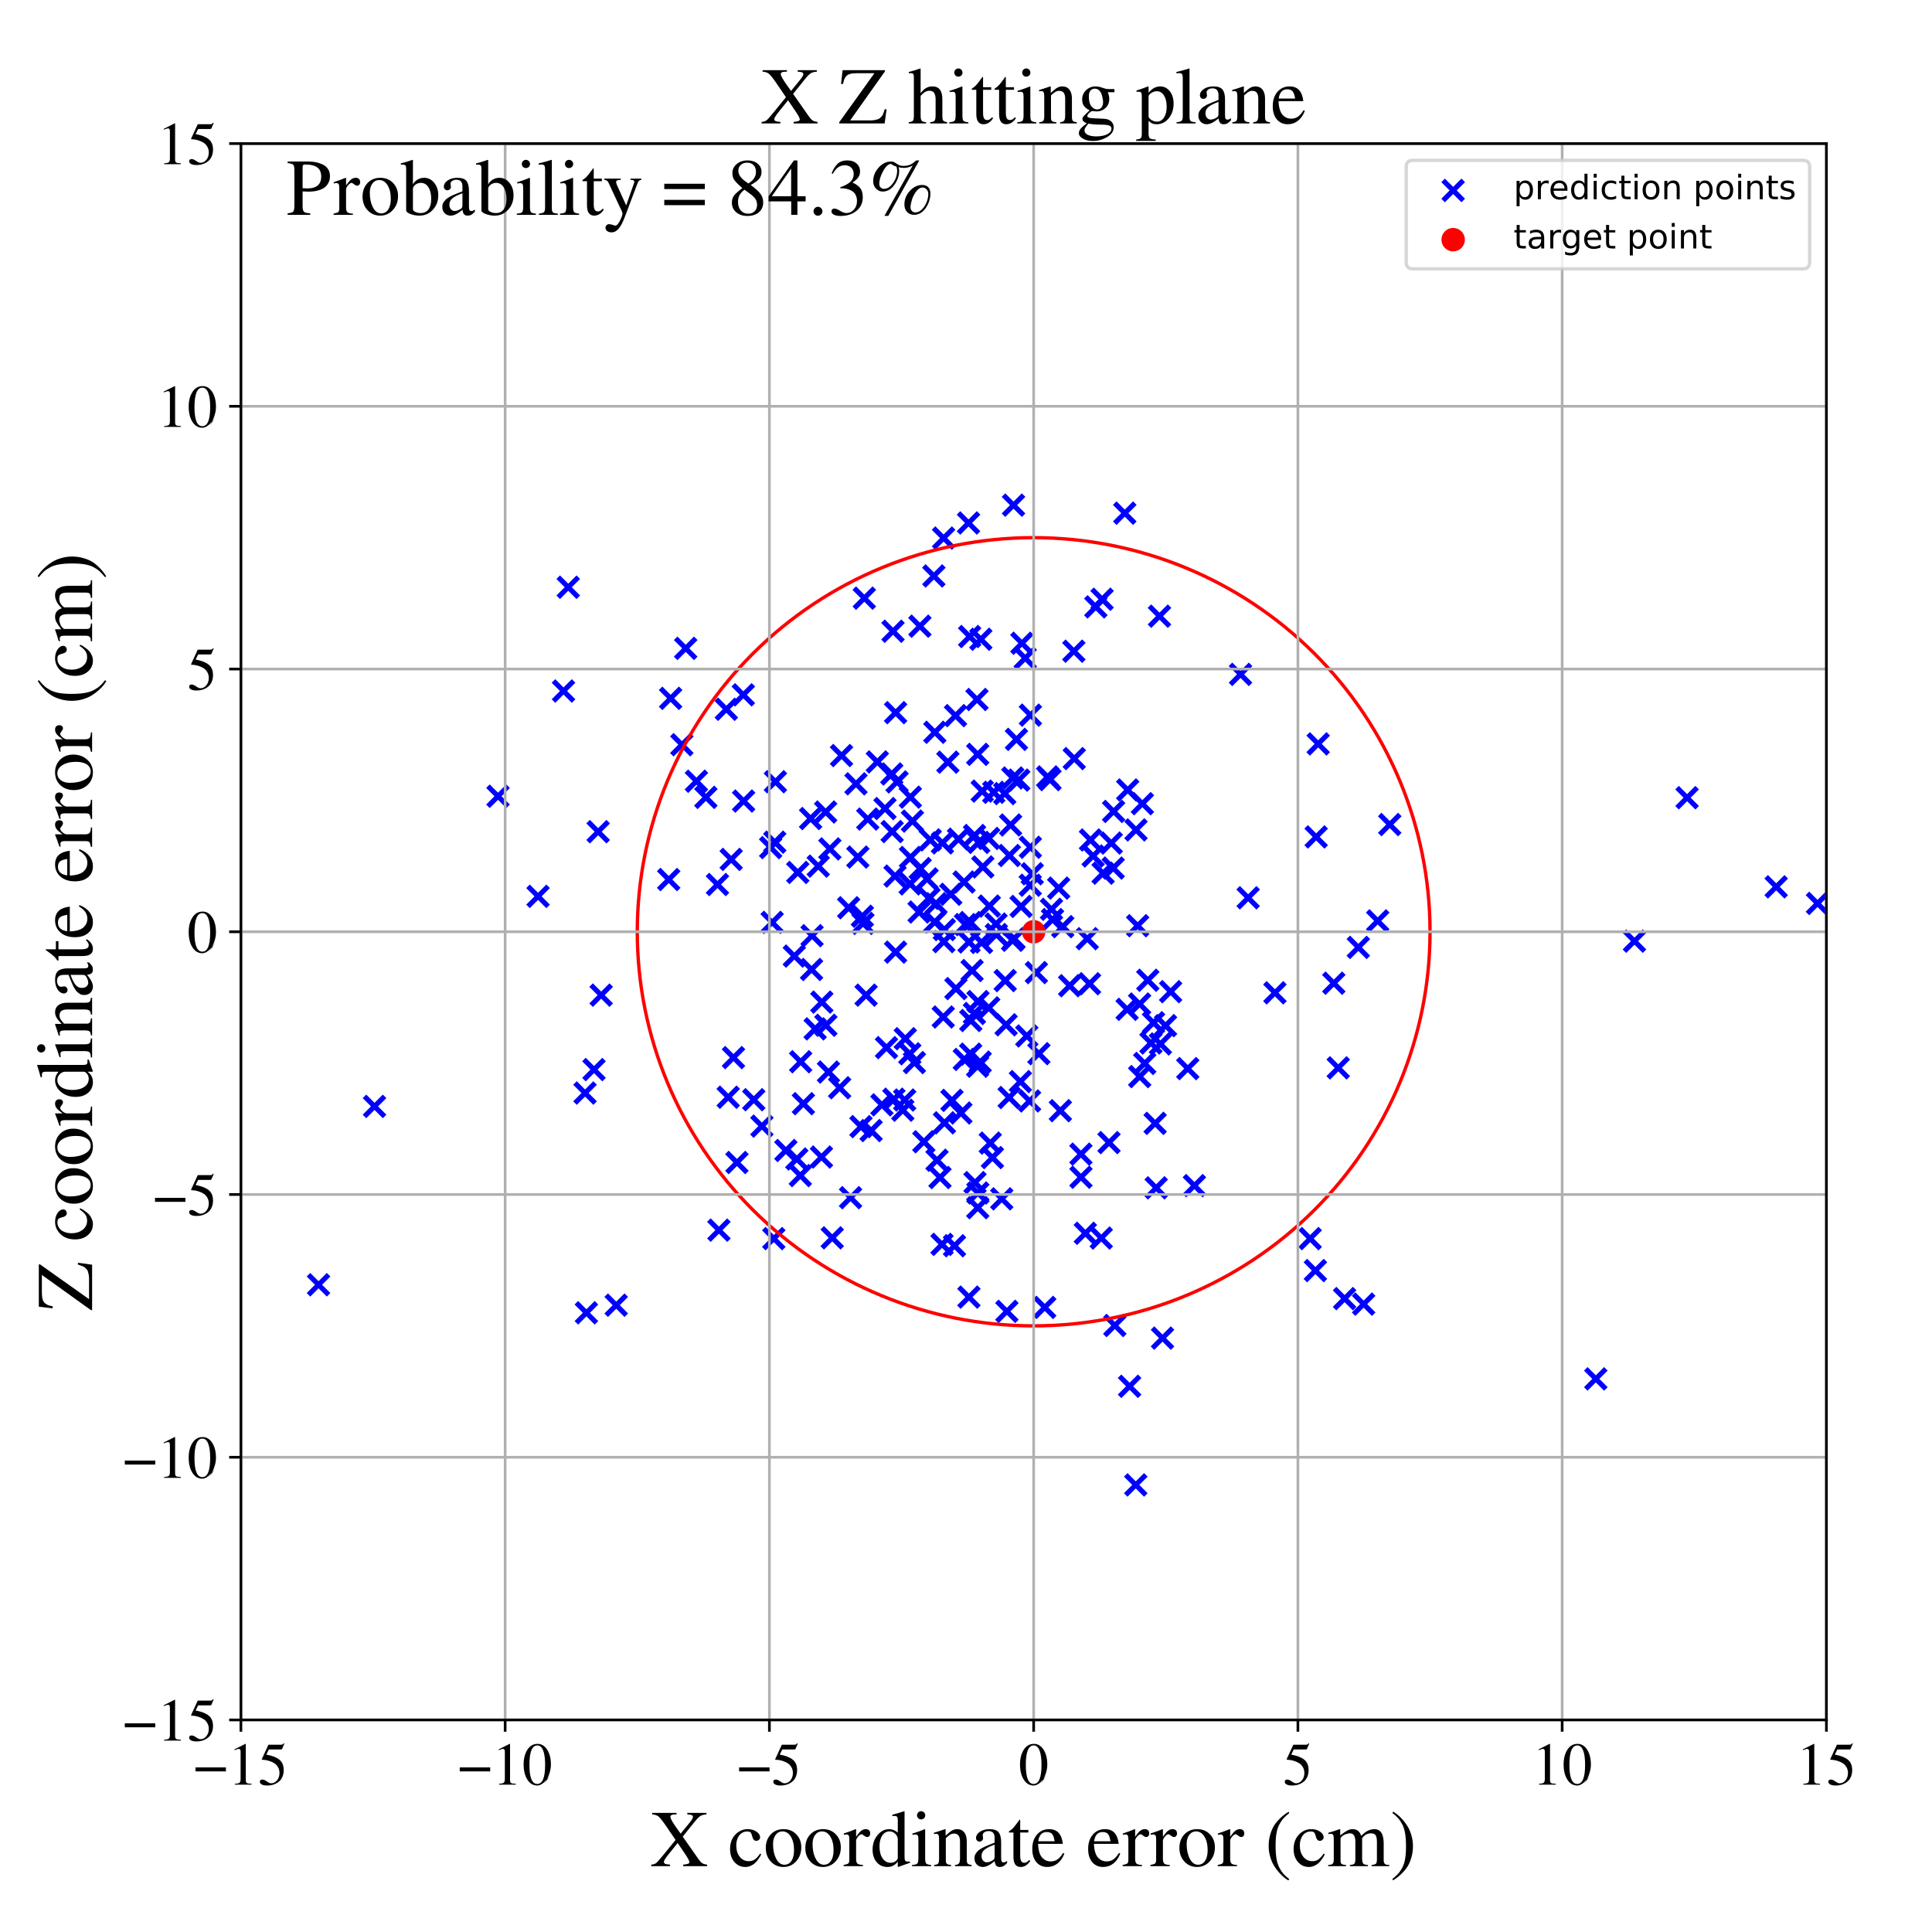 <?xml version="1.0" encoding="utf-8" standalone="no"?>
<!DOCTYPE svg PUBLIC "-//W3C//DTD SVG 1.1//EN"
  "http://www.w3.org/Graphics/SVG/1.1/DTD/svg11.dtd">
<!-- Created with matplotlib (https://matplotlib.org/) -->
<svg height="576pt" version="1.1" viewBox="0 0 576 576" width="576pt" xmlns="http://www.w3.org/2000/svg" xmlns:xlink="http://www.w3.org/1999/xlink">
 <defs>
  <style type="text/css">
*{stroke-linecap:butt;stroke-linejoin:round;}
  </style>
 </defs>
 <g id="figure_1">
  <g id="patch_1">
   <path d="M 0 576 
L 576 576 
L 576 0 
L 0 0 
z
" style="fill:#ffffff;"/>
  </g>
  <g id="axes_1">
   <g id="patch_2">
    <path d="M 71.822 512.784 
L 544.52 512.784 
L 544.52 42.802 
L 71.822 42.802 
z
" style="fill:#ffffff;"/>
   </g>
   <g id="PathCollection_1">
    <defs>
     <path d="M -3 3 
L 3 -3 
M -3 -3 
L 3 3 
" id="m1673842452" style="stroke:#0000ff;stroke-width:1.5;"/>
    </defs>
    <g clip-path="url(#pd7b47244c5)">
     <use style="fill:#0000ff;stroke:#0000ff;stroke-width:1.5;" x="271.348" xlink:href="#m1673842452" y="263.529"/>
     <use style="fill:#0000ff;stroke:#0000ff;stroke-width:1.5;" x="285.758" xlink:href="#m1673842452" y="250.179"/>
     <use style="fill:#0000ff;stroke:#0000ff;stroke-width:1.5;" x="262.929" xlink:href="#m1673842452" y="329.402"/>
     <use style="fill:#0000ff;stroke:#0000ff;stroke-width:1.5;" x="300.865" xlink:href="#m1673842452" y="327.213"/>
     <use style="fill:#0000ff;stroke:#0000ff;stroke-width:1.5;" x="344.387" xlink:href="#m1673842452" y="334.91"/>
     <use style="fill:#0000ff;stroke:#0000ff;stroke-width:1.5;" x="324.831" xlink:href="#m1673842452" y="293.285"/>
     <use style="fill:#0000ff;stroke:#0000ff;stroke-width:1.5;" x="324.149" xlink:href="#m1673842452" y="279.856"/>
     <use style="fill:#0000ff;stroke:#0000ff;stroke-width:1.5;" x="267.015" xlink:href="#m1673842452" y="212.466"/>
     <use style="fill:#0000ff;stroke:#0000ff;stroke-width:1.5;" x="287.416" xlink:href="#m1673842452" y="262.955"/>
     <use style="fill:#0000ff;stroke:#0000ff;stroke-width:1.5;" x="336.776" xlink:href="#m1673842452" y="413.309"/>
     <use style="fill:#0000ff;stroke:#0000ff;stroke-width:1.5;" x="290.681" xlink:href="#m1673842452" y="352.576"/>
     <use style="fill:#0000ff;stroke:#0000ff;stroke-width:1.5;" x="244.906" xlink:href="#m1673842452" y="344.959"/>
     <use style="fill:#0000ff;stroke:#0000ff;stroke-width:1.5;" x="307.155" xlink:href="#m1673842452" y="263.92"/>
     <use style="fill:#0000ff;stroke:#0000ff;stroke-width:1.5;" x="281.319" xlink:href="#m1673842452" y="160.421"/>
     <use style="fill:#0000ff;stroke:#0000ff;stroke-width:1.5;" x="271.41" xlink:href="#m1673842452" y="237.655"/>
     <use style="fill:#0000ff;stroke:#0000ff;stroke-width:1.5;" x="346.589" xlink:href="#m1673842452" y="398.938"/>
     <use style="fill:#0000ff;stroke:#0000ff;stroke-width:1.5;" x="336.035" xlink:href="#m1673842452" y="300.922"/>
     <use style="fill:#0000ff;stroke:#0000ff;stroke-width:1.5;" x="323.579" xlink:href="#m1673842452" y="367.689"/>
     <use style="fill:#0000ff;stroke:#0000ff;stroke-width:1.5;" x="248.122" xlink:href="#m1673842452" y="369.042"/>
     <use style="fill:#0000ff;stroke:#0000ff;stroke-width:1.5;" x="291.274" xlink:href="#m1673842452" y="208.545"/>
     <use style="fill:#0000ff;stroke:#0000ff;stroke-width:1.5;" x="230.701" xlink:href="#m1673842452" y="369.273"/>
     <use style="fill:#0000ff;stroke:#0000ff;stroke-width:1.5;" x="307.198" xlink:href="#m1673842452" y="213.208"/>
     <use style="fill:#0000ff;stroke:#0000ff;stroke-width:1.5;" x="338.617" xlink:href="#m1673842452" y="442.708"/>
     <use style="fill:#0000ff;stroke:#0000ff;stroke-width:1.5;" x="287.832" xlink:href="#m1673842452" y="275.65"/>
     <use style="fill:#0000ff;stroke:#0000ff;stroke-width:1.5;" x="229.764" xlink:href="#m1673842452" y="252.707"/>
     <use style="fill:#0000ff;stroke:#0000ff;stroke-width:1.5;" x="288.898" xlink:href="#m1673842452" y="280.837"/>
     <use style="fill:#0000ff;stroke:#0000ff;stroke-width:1.5;" x="541.867" xlink:href="#m1673842452" y="269.346"/>
     <use style="fill:#0000ff;stroke:#0000ff;stroke-width:1.5;" x="406.552" xlink:href="#m1673842452" y="388.809"/>
     <use style="fill:#0000ff;stroke:#0000ff;stroke-width:1.5;" x="369.848" xlink:href="#m1673842452" y="201.054"/>
     <use style="fill:#0000ff;stroke:#0000ff;stroke-width:1.5;" x="322.273" xlink:href="#m1673842452" y="350.974"/>
     <use style="fill:#0000ff;stroke:#0000ff;stroke-width:1.5;" x="291.796" xlink:href="#m1673842452" y="251.152"/>
     <use style="fill:#0000ff;stroke:#0000ff;stroke-width:1.5;" x="309.73" xlink:href="#m1673842452" y="314.135"/>
     <use style="fill:#0000ff;stroke:#0000ff;stroke-width:1.5;" x="250.324" xlink:href="#m1673842452" y="324.3"/>
     <use style="fill:#0000ff;stroke:#0000ff;stroke-width:1.5;" x="174.828" xlink:href="#m1673842452" y="391.391"/>
     <use style="fill:#0000ff;stroke:#0000ff;stroke-width:1.5;" x="307.185" xlink:href="#m1673842452" y="252.598"/>
     <use style="fill:#0000ff;stroke:#0000ff;stroke-width:1.5;" x="234.296" xlink:href="#m1673842452" y="343"/>
     <use style="fill:#0000ff;stroke:#0000ff;stroke-width:1.5;" x="289.818" xlink:href="#m1673842452" y="289.352"/>
     <use style="fill:#0000ff;stroke:#0000ff;stroke-width:1.5;" x="328.872" xlink:href="#m1673842452" y="260.326"/>
     <use style="fill:#0000ff;stroke:#0000ff;stroke-width:1.5;" x="94.967" xlink:href="#m1673842452" y="383.032"/>
     <use style="fill:#0000ff;stroke:#0000ff;stroke-width:1.5;" x="204.434" xlink:href="#m1673842452" y="193.296"/>
     <use style="fill:#0000ff;stroke:#0000ff;stroke-width:1.5;" x="199.935" xlink:href="#m1673842452" y="208.203"/>
     <use style="fill:#0000ff;stroke:#0000ff;stroke-width:1.5;" x="318.901" xlink:href="#m1673842452" y="293.873"/>
     <use style="fill:#0000ff;stroke:#0000ff;stroke-width:1.5;" x="335.339" xlink:href="#m1673842452" y="152.991"/>
     <use style="fill:#0000ff;stroke:#0000ff;stroke-width:1.5;" x="221.701" xlink:href="#m1673842452" y="238.822"/>
     <use style="fill:#0000ff;stroke:#0000ff;stroke-width:1.5;" x="282.594" xlink:href="#m1673842452" y="227.222"/>
     <use style="fill:#0000ff;stroke:#0000ff;stroke-width:1.5;" x="269.898" xlink:href="#m1673842452" y="309.673"/>
     <use style="fill:#0000ff;stroke:#0000ff;stroke-width:1.5;" x="253.585" xlink:href="#m1673842452" y="357.073"/>
     <use style="fill:#0000ff;stroke:#0000ff;stroke-width:1.5;" x="390.61" xlink:href="#m1673842452" y="369.275"/>
     <use style="fill:#0000ff;stroke:#0000ff;stroke-width:1.5;" x="230.994" xlink:href="#m1673842452" y="251.08"/>
     <use style="fill:#0000ff;stroke:#0000ff;stroke-width:1.5;" x="246.223" xlink:href="#m1673842452" y="305.67"/>
     <use style="fill:#0000ff;stroke:#0000ff;stroke-width:1.5;" x="265.87" xlink:href="#m1673842452" y="230.747"/>
     <use style="fill:#0000ff;stroke:#0000ff;stroke-width:1.5;" x="241.952" xlink:href="#m1673842452" y="289.034"/>
     <use style="fill:#0000ff;stroke:#0000ff;stroke-width:1.5;" x="341.286" xlink:href="#m1673842452" y="317.045"/>
     <use style="fill:#0000ff;stroke:#0000ff;stroke-width:1.5;" x="247.001" xlink:href="#m1673842452" y="319.618"/>
     <use style="fill:#0000ff;stroke:#0000ff;stroke-width:1.5;" x="313.488" xlink:href="#m1673842452" y="271.098"/>
     <use style="fill:#0000ff;stroke:#0000ff;stroke-width:1.5;" x="289.39" xlink:href="#m1673842452" y="314.274"/>
     <use style="fill:#0000ff;stroke:#0000ff;stroke-width:1.5;" x="392.399" xlink:href="#m1673842452" y="249.516"/>
     <use style="fill:#0000ff;stroke:#0000ff;stroke-width:1.5;" x="320.151" xlink:href="#m1673842452" y="194.147"/>
     <use style="fill:#0000ff;stroke:#0000ff;stroke-width:1.5;" x="257.102" xlink:href="#m1673842452" y="273.167"/>
     <use style="fill:#0000ff;stroke:#0000ff;stroke-width:1.5;" x="169.417" xlink:href="#m1673842452" y="175.075"/>
     <use style="fill:#0000ff;stroke:#0000ff;stroke-width:1.5;" x="283.458" xlink:href="#m1673842452" y="266.618"/>
     <use style="fill:#0000ff;stroke:#0000ff;stroke-width:1.5;" x="243.032" xlink:href="#m1673842452" y="306.743"/>
     <use style="fill:#0000ff;stroke:#0000ff;stroke-width:1.5;" x="231.182" xlink:href="#m1673842452" y="233.058"/>
     <use style="fill:#0000ff;stroke:#0000ff;stroke-width:1.5;" x="243.95" xlink:href="#m1673842452" y="258.224"/>
     <use style="fill:#0000ff;stroke:#0000ff;stroke-width:1.5;" x="343.136" xlink:href="#m1673842452" y="310.954"/>
     <use style="fill:#0000ff;stroke:#0000ff;stroke-width:1.5;" x="177.095" xlink:href="#m1673842452" y="318.881"/>
     <use style="fill:#0000ff;stroke:#0000ff;stroke-width:1.5;" x="179.231" xlink:href="#m1673842452" y="296.685"/>
     <use style="fill:#0000ff;stroke:#0000ff;stroke-width:1.5;" x="238.599" xlink:href="#m1673842452" y="350.481"/>
     <use style="fill:#0000ff;stroke:#0000ff;stroke-width:1.5;" x="328.576" xlink:href="#m1673842452" y="178.657"/>
     <use style="fill:#0000ff;stroke:#0000ff;stroke-width:1.5;" x="210.444" xlink:href="#m1673842452" y="237.717"/>
     <use style="fill:#0000ff;stroke:#0000ff;stroke-width:1.5;" x="295.878" xlink:href="#m1673842452" y="345.121"/>
     <use style="fill:#0000ff;stroke:#0000ff;stroke-width:1.5;" x="290.511" xlink:href="#m1673842452" y="302.151"/>
     <use style="fill:#0000ff;stroke:#0000ff;stroke-width:1.5;" x="291.533" xlink:href="#m1673842452" y="355.662"/>
     <use style="fill:#0000ff;stroke:#0000ff;stroke-width:1.5;" x="316.132" xlink:href="#m1673842452" y="331.132"/>
     <use style="fill:#0000ff;stroke:#0000ff;stroke-width:1.5;" x="294.781" xlink:href="#m1673842452" y="300.476"/>
     <use style="fill:#0000ff;stroke:#0000ff;stroke-width:1.5;" x="253.01" xlink:href="#m1673842452" y="270.631"/>
     <use style="fill:#0000ff;stroke:#0000ff;stroke-width:1.5;" x="345.689" xlink:href="#m1673842452" y="183.704"/>
     <use style="fill:#0000ff;stroke:#0000ff;stroke-width:1.5;" x="271.243" xlink:href="#m1673842452" y="314.172"/>
     <use style="fill:#0000ff;stroke:#0000ff;stroke-width:1.5;" x="296.948" xlink:href="#m1673842452" y="275.488"/>
     <use style="fill:#0000ff;stroke:#0000ff;stroke-width:1.5;" x="266.498" xlink:href="#m1673842452" y="327.713"/>
     <use style="fill:#0000ff;stroke:#0000ff;stroke-width:1.5;" x="216.549" xlink:href="#m1673842452" y="211.451"/>
     <use style="fill:#0000ff;stroke:#0000ff;stroke-width:1.5;" x="280.848" xlink:href="#m1673842452" y="370.994"/>
     <use style="fill:#0000ff;stroke:#0000ff;stroke-width:1.5;" x="271.441" xlink:href="#m1673842452" y="255.639"/>
     <use style="fill:#0000ff;stroke:#0000ff;stroke-width:1.5;" x="331.891" xlink:href="#m1673842452" y="258.803"/>
     <use style="fill:#0000ff;stroke:#0000ff;stroke-width:1.5;" x="299.55" xlink:href="#m1673842452" y="236.597"/>
     <use style="fill:#0000ff;stroke:#0000ff;stroke-width:1.5;" x="316.845" xlink:href="#m1673842452" y="276.264"/>
     <use style="fill:#0000ff;stroke:#0000ff;stroke-width:1.5;" x="266.238" xlink:href="#m1673842452" y="188.194"/>
     <use style="fill:#0000ff;stroke:#0000ff;stroke-width:1.5;" x="307.754" xlink:href="#m1673842452" y="260.505"/>
     <use style="fill:#0000ff;stroke:#0000ff;stroke-width:1.5;" x="731.615" xlink:href="#m1673842452" y="274.066"/>
     <use style="fill:#0000ff;stroke:#0000ff;stroke-width:1.5;" x="199.373" xlink:href="#m1673842452" y="262.22"/>
     <use style="fill:#0000ff;stroke:#0000ff;stroke-width:1.5;" x="281.58" xlink:href="#m1673842452" y="334.751"/>
     <use style="fill:#0000ff;stroke:#0000ff;stroke-width:1.5;" x="294.769" xlink:href="#m1673842452" y="249.965"/>
     <use style="fill:#0000ff;stroke:#0000ff;stroke-width:1.5;" x="57.041" xlink:href="#m1673842452" y="292.595"/>
     <use style="fill:#0000ff;stroke:#0000ff;stroke-width:1.5;" x="392.168" xlink:href="#m1673842452" y="378.804"/>
     <use style="fill:#0000ff;stroke:#0000ff;stroke-width:1.5;" x="230.215" xlink:href="#m1673842452" y="274.996"/>
     <use style="fill:#0000ff;stroke:#0000ff;stroke-width:1.5;" x="397.655" xlink:href="#m1673842452" y="293.129"/>
     <use style="fill:#0000ff;stroke:#0000ff;stroke-width:1.5;" x="339.783" xlink:href="#m1673842452" y="320.969"/>
     <use style="fill:#0000ff;stroke:#0000ff;stroke-width:1.5;" x="410.745" xlink:href="#m1673842452" y="274.551"/>
     <use style="fill:#0000ff;stroke:#0000ff;stroke-width:1.5;" x="283.811" xlink:href="#m1673842452" y="328.057"/>
     <use style="fill:#0000ff;stroke:#0000ff;stroke-width:1.5;" x="332.008" xlink:href="#m1673842452" y="241.919"/>
     <use style="fill:#0000ff;stroke:#0000ff;stroke-width:1.5;" x="259.71" xlink:href="#m1673842452" y="337.067"/>
     <use style="fill:#0000ff;stroke:#0000ff;stroke-width:1.5;" x="217.105" xlink:href="#m1673842452" y="327.12"/>
     <use style="fill:#0000ff;stroke:#0000ff;stroke-width:1.5;" x="292.625" xlink:href="#m1673842452" y="280.979"/>
     <use style="fill:#0000ff;stroke:#0000ff;stroke-width:1.5;" x="256.678" xlink:href="#m1673842452" y="335.884"/>
     <use style="fill:#0000ff;stroke:#0000ff;stroke-width:1.5;" x="217.991" xlink:href="#m1673842452" y="256.222"/>
     <use style="fill:#0000ff;stroke:#0000ff;stroke-width:1.5;" x="274.013" xlink:href="#m1673842452" y="271.91"/>
     <use style="fill:#0000ff;stroke:#0000ff;stroke-width:1.5;" x="340.58" xlink:href="#m1673842452" y="239.604"/>
     <use style="fill:#0000ff;stroke:#0000ff;stroke-width:1.5;" x="339.172" xlink:href="#m1673842452" y="275.985"/>
     <use style="fill:#0000ff;stroke:#0000ff;stroke-width:1.5;" x="349.003" xlink:href="#m1673842452" y="295.657"/>
     <use style="fill:#0000ff;stroke:#0000ff;stroke-width:1.5;" x="276.387" xlink:href="#m1673842452" y="262.033"/>
     <use style="fill:#0000ff;stroke:#0000ff;stroke-width:1.5;" x="297.05" xlink:href="#m1673842452" y="278.619"/>
     <use style="fill:#0000ff;stroke:#0000ff;stroke-width:1.5;" x="291.51" xlink:href="#m1673842452" y="360.058"/>
     <use style="fill:#0000ff;stroke:#0000ff;stroke-width:1.5;" x="284.872" xlink:href="#m1673842452" y="213.352"/>
     <use style="fill:#0000ff;stroke:#0000ff;stroke-width:1.5;" x="272.031" xlink:href="#m1673842452" y="244.796"/>
     <use style="fill:#0000ff;stroke:#0000ff;stroke-width:1.5;" x="213.904" xlink:href="#m1673842452" y="263.702"/>
     <use style="fill:#0000ff;stroke:#0000ff;stroke-width:1.5;" x="291.573" xlink:href="#m1673842452" y="298.602"/>
     <use style="fill:#0000ff;stroke:#0000ff;stroke-width:1.5;" x="354.116" xlink:href="#m1673842452" y="318.587"/>
     <use style="fill:#0000ff;stroke:#0000ff;stroke-width:1.5;" x="279.05" xlink:href="#m1673842452" y="269.426"/>
     <use style="fill:#0000ff;stroke:#0000ff;stroke-width:1.5;" x="241.668" xlink:href="#m1673842452" y="244.037"/>
     <use style="fill:#0000ff;stroke:#0000ff;stroke-width:1.5;" x="280.246" xlink:href="#m1673842452" y="351.066"/>
     <use style="fill:#0000ff;stroke:#0000ff;stroke-width:1.5;" x="287.494" xlink:href="#m1673842452" y="315.854"/>
     <use style="fill:#0000ff;stroke:#0000ff;stroke-width:1.5;" x="414.337" xlink:href="#m1673842452" y="245.824"/>
     <use style="fill:#0000ff;stroke:#0000ff;stroke-width:1.5;" x="290.542" xlink:href="#m1673842452" y="249.089"/>
     <use style="fill:#0000ff;stroke:#0000ff;stroke-width:1.5;" x="267.444" xlink:href="#m1673842452" y="233.118"/>
     <use style="fill:#0000ff;stroke:#0000ff;stroke-width:1.5;" x="289.089" xlink:href="#m1673842452" y="189.769"/>
     <use style="fill:#0000ff;stroke:#0000ff;stroke-width:1.5;" x="303.041" xlink:href="#m1673842452" y="220.431"/>
     <use style="fill:#0000ff;stroke:#0000ff;stroke-width:1.5;" x="284.569" xlink:href="#m1673842452" y="371.405"/>
     <use style="fill:#0000ff;stroke:#0000ff;stroke-width:1.5;" x="288.869" xlink:href="#m1673842452" y="386.712"/>
     <use style="fill:#0000ff;stroke:#0000ff;stroke-width:1.5;" x="400.877" xlink:href="#m1673842452" y="387.161"/>
     <use style="fill:#0000ff;stroke:#0000ff;stroke-width:1.5;" x="275.434" xlink:href="#m1673842452" y="340.395"/>
     <use style="fill:#0000ff;stroke:#0000ff;stroke-width:1.5;" x="312.332" xlink:href="#m1673842452" y="231.616"/>
     <use style="fill:#0000ff;stroke:#0000ff;stroke-width:1.5;" x="279.357" xlink:href="#m1673842452" y="345.904"/>
     <use style="fill:#0000ff;stroke:#0000ff;stroke-width:1.5;" x="404.967" xlink:href="#m1673842452" y="282.452"/>
     <use style="fill:#0000ff;stroke:#0000ff;stroke-width:1.5;" x="338.684" xlink:href="#m1673842452" y="247.425"/>
     <use style="fill:#0000ff;stroke:#0000ff;stroke-width:1.5;" x="203.291" xlink:href="#m1673842452" y="222.026"/>
     <use style="fill:#0000ff;stroke:#0000ff;stroke-width:1.5;" x="311.48" xlink:href="#m1673842452" y="389.787"/>
     <use style="fill:#0000ff;stroke:#0000ff;stroke-width:1.5;" x="320.279" xlink:href="#m1673842452" y="226.163"/>
     <use style="fill:#0000ff;stroke:#0000ff;stroke-width:1.5;" x="168.008" xlink:href="#m1673842452" y="206.014"/>
     <use style="fill:#0000ff;stroke:#0000ff;stroke-width:1.5;" x="302.326" xlink:href="#m1673842452" y="279.837"/>
     <use style="fill:#0000ff;stroke:#0000ff;stroke-width:1.5;" x="380.101" xlink:href="#m1673842452" y="295.993"/>
     <use style="fill:#0000ff;stroke:#0000ff;stroke-width:1.5;" x="304.213" xlink:href="#m1673842452" y="322.457"/>
     <use style="fill:#0000ff;stroke:#0000ff;stroke-width:1.5;" x="296.275" xlink:href="#m1673842452" y="236.213"/>
     <use style="fill:#0000ff;stroke:#0000ff;stroke-width:1.5;" x="183.718" xlink:href="#m1673842452" y="389.124"/>
     <use style="fill:#0000ff;stroke:#0000ff;stroke-width:1.5;" x="487.293" xlink:href="#m1673842452" y="280.589"/>
     <use style="fill:#0000ff;stroke:#0000ff;stroke-width:1.5;" x="281.549" xlink:href="#m1673842452" y="277.145"/>
     <use style="fill:#0000ff;stroke:#0000ff;stroke-width:1.5;" x="330.634" xlink:href="#m1673842452" y="340.647"/>
     <use style="fill:#0000ff;stroke:#0000ff;stroke-width:1.5;" x="214.337" xlink:href="#m1673842452" y="366.75"/>
     <use style="fill:#0000ff;stroke:#0000ff;stroke-width:1.5;" x="292.424" xlink:href="#m1673842452" y="190.585"/>
     <use style="fill:#0000ff;stroke:#0000ff;stroke-width:1.5;" x="263.839" xlink:href="#m1673842452" y="241.056"/>
     <use style="fill:#0000ff;stroke:#0000ff;stroke-width:1.5;" x="300.937" xlink:href="#m1673842452" y="255.055"/>
     <use style="fill:#0000ff;stroke:#0000ff;stroke-width:1.5;" x="227.151" xlink:href="#m1673842452" y="335.736"/>
     <use style="fill:#0000ff;stroke:#0000ff;stroke-width:1.5;" x="303.742" xlink:href="#m1673842452" y="232.579"/>
     <use style="fill:#0000ff;stroke:#0000ff;stroke-width:1.5;" x="237.844" xlink:href="#m1673842452" y="260.104"/>
     <use style="fill:#0000ff;stroke:#0000ff;stroke-width:1.5;" x="276.965" xlink:href="#m1673842452" y="267.826"/>
     <use style="fill:#0000ff;stroke:#0000ff;stroke-width:1.5;" x="529.549" xlink:href="#m1673842452" y="264.398"/>
     <use style="fill:#0000ff;stroke:#0000ff;stroke-width:1.5;" x="345.962" xlink:href="#m1673842452" y="311.235"/>
     <use style="fill:#0000ff;stroke:#0000ff;stroke-width:1.5;" x="278.419" xlink:href="#m1673842452" y="171.714"/>
     <use style="fill:#0000ff;stroke:#0000ff;stroke-width:1.5;" x="289.429" xlink:href="#m1673842452" y="304.253"/>
     <use style="fill:#0000ff;stroke:#0000ff;stroke-width:1.5;" x="160.415" xlink:href="#m1673842452" y="267.233"/>
     <use style="fill:#0000ff;stroke:#0000ff;stroke-width:1.5;" x="284.993" xlink:href="#m1673842452" y="294.734"/>
     <use style="fill:#0000ff;stroke:#0000ff;stroke-width:1.5;" x="356.094" xlink:href="#m1673842452" y="353.473"/>
     <use style="fill:#0000ff;stroke:#0000ff;stroke-width:1.5;" x="238.707" xlink:href="#m1673842452" y="316.543"/>
     <use style="fill:#0000ff;stroke:#0000ff;stroke-width:1.5;" x="221.613" xlink:href="#m1673842452" y="207.156"/>
     <use style="fill:#0000ff;stroke:#0000ff;stroke-width:1.5;" x="313.033" xlink:href="#m1673842452" y="232.431"/>
     <use style="fill:#0000ff;stroke:#0000ff;stroke-width:1.5;" x="291.454" xlink:href="#m1673842452" y="317.89"/>
     <use style="fill:#0000ff;stroke:#0000ff;stroke-width:1.5;" x="328.324" xlink:href="#m1673842452" y="369.113"/>
     <use style="fill:#0000ff;stroke:#0000ff;stroke-width:1.5;" x="261.564" xlink:href="#m1673842452" y="227.151"/>
     <use style="fill:#0000ff;stroke:#0000ff;stroke-width:1.5;" x="245.016" xlink:href="#m1673842452" y="298.762"/>
     <use style="fill:#0000ff;stroke:#0000ff;stroke-width:1.5;" x="347.485" xlink:href="#m1673842452" y="305.775"/>
     <use style="fill:#0000ff;stroke:#0000ff;stroke-width:1.5;" x="298.662" xlink:href="#m1673842452" y="357.421"/>
     <use style="fill:#0000ff;stroke:#0000ff;stroke-width:1.5;" x="272.619" xlink:href="#m1673842452" y="316.796"/>
     <use style="fill:#0000ff;stroke:#0000ff;stroke-width:1.5;" x="295.234" xlink:href="#m1673842452" y="340.791"/>
     <use style="fill:#0000ff;stroke:#0000ff;stroke-width:1.5;" x="343.907" xlink:href="#m1673842452" y="304.915"/>
     <use style="fill:#0000ff;stroke:#0000ff;stroke-width:1.5;" x="331.306" xlink:href="#m1673842452" y="251.344"/>
     <use style="fill:#0000ff;stroke:#0000ff;stroke-width:1.5;" x="111.661" xlink:href="#m1673842452" y="329.859"/>
     <use style="fill:#0000ff;stroke:#0000ff;stroke-width:1.5;" x="257.283" xlink:href="#m1673842452" y="275.297"/>
     <use style="fill:#0000ff;stroke:#0000ff;stroke-width:1.5;" x="372.12" xlink:href="#m1673842452" y="267.666"/>
     <use style="fill:#0000ff;stroke:#0000ff;stroke-width:1.5;" x="344.706" xlink:href="#m1673842452" y="354.138"/>
     <use style="fill:#0000ff;stroke:#0000ff;stroke-width:1.5;" x="258.713" xlink:href="#m1673842452" y="244.193"/>
     <use style="fill:#0000ff;stroke:#0000ff;stroke-width:1.5;" x="219.709" xlink:href="#m1673842452" y="346.583"/>
     <use style="fill:#0000ff;stroke:#0000ff;stroke-width:1.5;" x="280.967" xlink:href="#m1673842452" y="251.306"/>
     <use style="fill:#0000ff;stroke:#0000ff;stroke-width:1.5;" x="325.107" xlink:href="#m1673842452" y="250.429"/>
     <use style="fill:#0000ff;stroke:#0000ff;stroke-width:1.5;" x="218.676" xlink:href="#m1673842452" y="315.311"/>
     <use style="fill:#0000ff;stroke:#0000ff;stroke-width:1.5;" x="277.339" xlink:href="#m1673842452" y="250.396"/>
     <use style="fill:#0000ff;stroke:#0000ff;stroke-width:1.5;" x="278.709" xlink:href="#m1673842452" y="218.319"/>
     <use style="fill:#0000ff;stroke:#0000ff;stroke-width:1.5;" x="306.127" xlink:href="#m1673842452" y="308.858"/>
     <use style="fill:#0000ff;stroke:#0000ff;stroke-width:1.5;" x="250.894" xlink:href="#m1673842452" y="225.257"/>
     <use style="fill:#0000ff;stroke:#0000ff;stroke-width:1.5;" x="301.88" xlink:href="#m1673842452" y="280.331"/>
     <use style="fill:#0000ff;stroke:#0000ff;stroke-width:1.5;" x="339.761" xlink:href="#m1673842452" y="299.333"/>
     <use style="fill:#0000ff;stroke:#0000ff;stroke-width:1.5;" x="301.944" xlink:href="#m1673842452" y="231.943"/>
     <use style="fill:#0000ff;stroke:#0000ff;stroke-width:1.5;" x="224.729" xlink:href="#m1673842452" y="327.865"/>
     <use style="fill:#0000ff;stroke:#0000ff;stroke-width:1.5;" x="-1" xlink:href="#m1673842452" y="338.09"/>
     <use style="fill:#0000ff;stroke:#0000ff;stroke-width:1.5;" x="-1" xlink:href="#m1673842452" y="327.886"/>
     <use style="fill:#0000ff;stroke:#0000ff;stroke-width:1.5;" x="178.331" xlink:href="#m1673842452" y="247.959"/>
     <use style="fill:#0000ff;stroke:#0000ff;stroke-width:1.5;" x="237.564" xlink:href="#m1673842452" y="345.53"/>
     <use style="fill:#0000ff;stroke:#0000ff;stroke-width:1.5;" x="292.833" xlink:href="#m1673842452" y="235.859"/>
     <use style="fill:#0000ff;stroke:#0000ff;stroke-width:1.5;" x="326.71" xlink:href="#m1673842452" y="180.936"/>
     <use style="fill:#0000ff;stroke:#0000ff;stroke-width:1.5;" x="266.842" xlink:href="#m1673842452" y="261.193"/>
     <use style="fill:#0000ff;stroke:#0000ff;stroke-width:1.5;" x="398.982" xlink:href="#m1673842452" y="318.365"/>
     <use style="fill:#0000ff;stroke:#0000ff;stroke-width:1.5;" x="257.681" xlink:href="#m1673842452" y="178.334"/>
     <use style="fill:#0000ff;stroke:#0000ff;stroke-width:1.5;" x="207.629" xlink:href="#m1673842452" y="232.906"/>
     <use style="fill:#0000ff;stroke:#0000ff;stroke-width:1.5;" x="274.334" xlink:href="#m1673842452" y="258.959"/>
     <use style="fill:#0000ff;stroke:#0000ff;stroke-width:1.5;" x="174.422" xlink:href="#m1673842452" y="325.876"/>
     <use style="fill:#0000ff;stroke:#0000ff;stroke-width:1.5;" x="332.371" xlink:href="#m1673842452" y="395.179"/>
     <use style="fill:#0000ff;stroke:#0000ff;stroke-width:1.5;" x="267.009" xlink:href="#m1673842452" y="283.857"/>
     <use style="fill:#0000ff;stroke:#0000ff;stroke-width:1.5;" x="239.522" xlink:href="#m1673842452" y="329.051"/>
     <use style="fill:#0000ff;stroke:#0000ff;stroke-width:1.5;" x="336.205" xlink:href="#m1673842452" y="235.518"/>
     <use style="fill:#0000ff;stroke:#0000ff;stroke-width:1.5;" x="315.633" xlink:href="#m1673842452" y="264.772"/>
     <use style="fill:#0000ff;stroke:#0000ff;stroke-width:1.5;" x="242.107" xlink:href="#m1673842452" y="278.963"/>
     <use style="fill:#0000ff;stroke:#0000ff;stroke-width:1.5;" x="299.691" xlink:href="#m1673842452" y="292.345"/>
     <use style="fill:#0000ff;stroke:#0000ff;stroke-width:1.5;" x="301.293" xlink:href="#m1673842452" y="245.956"/>
     <use style="fill:#0000ff;stroke:#0000ff;stroke-width:1.5;" x="264.295" xlink:href="#m1673842452" y="312.33"/>
     <use style="fill:#0000ff;stroke:#0000ff;stroke-width:1.5;" x="308.98" xlink:href="#m1673842452" y="289.963"/>
     <use style="fill:#0000ff;stroke:#0000ff;stroke-width:1.5;" x="292.232" xlink:href="#m1673842452" y="316.641"/>
     <use style="fill:#0000ff;stroke:#0000ff;stroke-width:1.5;" x="393" xlink:href="#m1673842452" y="221.781"/>
     <use style="fill:#0000ff;stroke:#0000ff;stroke-width:1.5;" x="289.341" xlink:href="#m1673842452" y="275.038"/>
     <use style="fill:#0000ff;stroke:#0000ff;stroke-width:1.5;" x="291.491" xlink:href="#m1673842452" y="224.9"/>
     <use style="fill:#0000ff;stroke:#0000ff;stroke-width:1.5;" x="300.189" xlink:href="#m1673842452" y="390.963"/>
     <use style="fill:#0000ff;stroke:#0000ff;stroke-width:1.5;" x="246.157" xlink:href="#m1673842452" y="242.089"/>
     <use style="fill:#0000ff;stroke:#0000ff;stroke-width:1.5;" x="274.259" xlink:href="#m1673842452" y="186.688"/>
     <use style="fill:#0000ff;stroke:#0000ff;stroke-width:1.5;" x="286.479" xlink:href="#m1673842452" y="331.827"/>
     <use style="fill:#0000ff;stroke:#0000ff;stroke-width:1.5;" x="302.174" xlink:href="#m1673842452" y="150.603"/>
     <use style="fill:#0000ff;stroke:#0000ff;stroke-width:1.5;" x="281.216" xlink:href="#m1673842452" y="303.204"/>
     <use style="fill:#0000ff;stroke:#0000ff;stroke-width:1.5;" x="304.658" xlink:href="#m1673842452" y="191.775"/>
     <use style="fill:#0000ff;stroke:#0000ff;stroke-width:1.5;" x="502.986" xlink:href="#m1673842452" y="237.824"/>
     <use style="fill:#0000ff;stroke:#0000ff;stroke-width:1.5;" x="236.815" xlink:href="#m1673842452" y="285.043"/>
     <use style="fill:#0000ff;stroke:#0000ff;stroke-width:1.5;" x="293.014" xlink:href="#m1673842452" y="258.461"/>
     <use style="fill:#0000ff;stroke:#0000ff;stroke-width:1.5;" x="148.472" xlink:href="#m1673842452" y="237.389"/>
     <use style="fill:#0000ff;stroke:#0000ff;stroke-width:1.5;" x="281.389" xlink:href="#m1673842452" y="280.726"/>
     <use style="fill:#0000ff;stroke:#0000ff;stroke-width:1.5;" x="306.955" xlink:href="#m1673842452" y="328.233"/>
     <use style="fill:#0000ff;stroke:#0000ff;stroke-width:1.5;" x="288.755" xlink:href="#m1673842452" y="155.913"/>
     <use style="fill:#0000ff;stroke:#0000ff;stroke-width:1.5;" x="255.758" xlink:href="#m1673842452" y="255.52"/>
     <use style="fill:#0000ff;stroke:#0000ff;stroke-width:1.5;" x="265.985" xlink:href="#m1673842452" y="247.922"/>
     <use style="fill:#0000ff;stroke:#0000ff;stroke-width:1.5;" x="16.213" xlink:href="#m1673842452" y="377.669"/>
     <use style="fill:#0000ff;stroke:#0000ff;stroke-width:1.5;" x="258.213" xlink:href="#m1673842452" y="296.687"/>
     <use style="fill:#0000ff;stroke:#0000ff;stroke-width:1.5;" x="325.9" xlink:href="#m1673842452" y="255.202"/>
     <use style="fill:#0000ff;stroke:#0000ff;stroke-width:1.5;" x="299.96" xlink:href="#m1673842452" y="305.53"/>
     <use style="fill:#0000ff;stroke:#0000ff;stroke-width:1.5;" x="247.413" xlink:href="#m1673842452" y="253.089"/>
     <use style="fill:#0000ff;stroke:#0000ff;stroke-width:1.5;" x="269.724" xlink:href="#m1673842452" y="327.955"/>
     <use style="fill:#0000ff;stroke:#0000ff;stroke-width:1.5;" x="305.649" xlink:href="#m1673842452" y="196.218"/>
     <use style="fill:#0000ff;stroke:#0000ff;stroke-width:1.5;" x="294.946" xlink:href="#m1673842452" y="270.129"/>
     <use style="fill:#0000ff;stroke:#0000ff;stroke-width:1.5;" x="563.867" xlink:href="#m1673842452" y="247.693"/>
     <use style="fill:#0000ff;stroke:#0000ff;stroke-width:1.5;" x="278.666" xlink:href="#m1673842452" y="274.894"/>
     <use style="fill:#0000ff;stroke:#0000ff;stroke-width:1.5;" x="313.804" xlink:href="#m1673842452" y="274.155"/>
     <use style="fill:#0000ff;stroke:#0000ff;stroke-width:1.5;" x="255.199" xlink:href="#m1673842452" y="233.687"/>
     <use style="fill:#0000ff;stroke:#0000ff;stroke-width:1.5;" x="342.2" xlink:href="#m1673842452" y="292.246"/>
     <use style="fill:#0000ff;stroke:#0000ff;stroke-width:1.5;" x="269.16" xlink:href="#m1673842452" y="330.992"/>
     <use style="fill:#0000ff;stroke:#0000ff;stroke-width:1.5;" x="304.422" xlink:href="#m1673842452" y="270.244"/>
     <use style="fill:#0000ff;stroke:#0000ff;stroke-width:1.5;" x="475.771" xlink:href="#m1673842452" y="411.096"/>
     <use style="fill:#0000ff;stroke:#0000ff;stroke-width:1.5;" x="322.26" xlink:href="#m1673842452" y="344.093"/>
    </g>
   </g>
   <g id="PathCollection_2">
    <defs>
     <path d="M 0 3 
C 0.796 3 1.559 2.684 2.121 2.121 
C 2.684 1.559 3 0.796 3 0 
C 3 -0.796 2.684 -1.559 2.121 -2.121 
C 1.559 -2.684 0.796 -3 0 -3 
C -0.796 -3 -1.559 -2.684 -2.121 -2.121 
C -2.684 -1.559 -3 -0.796 -3 0 
C -3 0.796 -2.684 1.559 -2.121 2.121 
C -1.559 2.684 -0.796 3 0 3 
z
" id="m7c2c9ccc0b" style="stroke:#ff0000;"/>
    </defs>
    <g clip-path="url(#pd7b47244c5)">
     <use style="fill:#ff0000;stroke:#ff0000;" x="308.171" xlink:href="#m7c2c9ccc0b" y="277.793"/>
    </g>
   </g>
   <g id="patch_3">
    <path clip-path="url(#pd7b47244c5)" d="M 308.171 395.288 
C 339.511 395.288 369.572 382.908 391.733 360.875 
C 413.894 338.841 426.346 308.953 426.346 277.793 
C 426.346 246.633 413.894 216.745 391.733 194.711 
C 369.572 172.677 339.511 160.297 308.171 160.297 
C 276.831 160.297 246.77 172.677 224.609 194.711 
C 202.448 216.745 189.997 246.633 189.997 277.793 
C 189.997 308.953 202.448 338.841 224.609 360.875 
C 246.77 382.908 276.831 395.288 308.171 395.288 
z
" style="fill:none;stroke:#ff0000;stroke-linejoin:miter;"/>
   </g>
   <g id="matplotlib.axis_1">
    <g id="xtick_1">
     <g id="line2d_1">
      <path clip-path="url(#pd7b47244c5)" d="M 71.822 512.784 
L 71.822 42.802 
" style="fill:none;stroke:#b0b0b0;stroke-linecap:square;stroke-width:0.8;"/>
     </g>
     <g id="line2d_2">
      <defs>
       <path d="M 0 0 
L 0 3.5 
" id="m217c36fb72" style="stroke:#000000;stroke-width:0.8;"/>
      </defs>
      <g>
       <use style="stroke:#000000;stroke-width:0.8;" x="71.822" xlink:href="#m217c36fb72" y="512.784"/>
      </g>
     </g>
     <g id="text_1">
      <!-- −15 -->
      <defs>
       <path d="M 3 22 
L 3 28.594 
L 53.406 28.594 
L 53.406 22 
z
" id="FreeSerif-8722"/>
       <path d="M 18.297 59.297 
Q 16.5 59.297 11.094 57.094 
L 11.094 58.5 
L 29.094 67.594 
L 29.906 67.406 
L 29.906 7.406 
Q 29.906 3.797 31.703 2.688 
Q 33.5 1.594 39.406 1.5 
L 39.406 0 
L 11.797 0 
L 11.797 1.5 
Q 17.406 1.703 19.344 3.141 
Q 21.297 4.594 21.297 9.297 
L 21.297 54.594 
Q 21.297 59.297 18.297 59.297 
z
" id="FreeSerif-49"/>
       <path d="M 35.703 19.406 
Q 35.703 24.703 33.344 28.797 
Q 31 32.906 27.641 35.156 
Q 24.297 37.406 20.141 38.844 
Q 16 40.297 12.953 40.75 
Q 9.906 41.203 7.594 41.203 
Q 6.406 41.203 6.406 42 
Q 6.406 42.297 6.5 42.5 
L 17.406 66.203 
L 38.297 66.203 
Q 39.906 66.203 40.844 66.703 
Q 41.797 67.203 42.906 68.797 
L 43.797 68.094 
L 40 59.203 
Q 39.594 58.297 37.703 58.297 
L 18.094 58.297 
L 13.906 49.797 
Q 28.5 47.203 35.594 41.344 
Q 42.703 35.5 42.703 24.203 
Q 42.703 18.297 40.844 13.688 
Q 39 9.094 36.141 6.297 
Q 33.297 3.5 29.547 1.703 
Q 25.797 -0.094 22.344 -0.75 
Q 18.906 -1.406 15.406 -1.406 
Q 9.797 -1.406 6.5 0.25 
Q 3.203 1.906 3.203 4.797 
Q 3.203 8.5 7.5 8.5 
Q 10.297 8.5 14.75 5.391 
Q 19.203 2.297 21.797 2.297 
Q 27.703 2.297 31.703 7.25 
Q 35.703 12.203 35.703 19.406 
z
" id="FreeSerif-53"/>
      </defs>
      <g transform="translate(57.746 532.077)scale(0.18 -0.18)">
       <use xlink:href="#FreeSerif-8722"/>
       <use x="56.4" xlink:href="#FreeSerif-49"/>
       <use x="106.4" xlink:href="#FreeSerif-53"/>
      </g>
     </g>
    </g>
    <g id="xtick_2">
     <g id="line2d_3">
      <path clip-path="url(#pd7b47244c5)" d="M 150.605 512.784 
L 150.605 42.802 
" style="fill:none;stroke:#b0b0b0;stroke-linecap:square;stroke-width:0.8;"/>
     </g>
     <g id="line2d_4">
      <g>
       <use style="stroke:#000000;stroke-width:0.8;" x="150.605" xlink:href="#m217c36fb72" y="512.784"/>
      </g>
     </g>
     <g id="text_2">
      <!-- −10 -->
      <defs>
       <path d="M 47.594 17.797 
Q 35.203 -1.406 25 -1.406 
Q 14.797 -1.406 8.594 8.391 
Q 2.406 18.203 2.406 33.594 
Q 2.406 48.094 8.594 57.844 
Q 14.797 67.594 25.406 67.594 
Q 35.203 67.594 41.391 58 
Q 47.594 48.406 47.594 33 
Q 47.594 17.797 35.203 -1.406 
z
M 25.094 65 
Q 12 65 12 32.703 
Q 12 1.203 25 1.203 
Q 38 1.203 38 32.797 
Q 38 48.5 34.703 56.75 
Q 31.406 65 25.094 65 
z
" id="FreeSerif-48"/>
      </defs>
      <g transform="translate(136.529 532.077)scale(0.18 -0.18)">
       <use xlink:href="#FreeSerif-8722"/>
       <use x="56.4" xlink:href="#FreeSerif-49"/>
       <use x="106.4" xlink:href="#FreeSerif-48"/>
      </g>
     </g>
    </g>
    <g id="xtick_3">
     <g id="line2d_5">
      <path clip-path="url(#pd7b47244c5)" d="M 229.388 512.784 
L 229.388 42.802 
" style="fill:none;stroke:#b0b0b0;stroke-linecap:square;stroke-width:0.8;"/>
     </g>
     <g id="line2d_6">
      <g>
       <use style="stroke:#000000;stroke-width:0.8;" x="229.388" xlink:href="#m217c36fb72" y="512.784"/>
      </g>
     </g>
     <g id="text_3">
      <!-- −5 -->
      <g transform="translate(219.812 532.077)scale(0.18 -0.18)">
       <use xlink:href="#FreeSerif-8722"/>
       <use x="56.4" xlink:href="#FreeSerif-53"/>
      </g>
     </g>
    </g>
    <g id="xtick_4">
     <g id="line2d_7">
      <path clip-path="url(#pd7b47244c5)" d="M 308.171 512.784 
L 308.171 42.802 
" style="fill:none;stroke:#b0b0b0;stroke-linecap:square;stroke-width:0.8;"/>
     </g>
     <g id="line2d_8">
      <g>
       <use style="stroke:#000000;stroke-width:0.8;" x="308.171" xlink:href="#m217c36fb72" y="512.784"/>
      </g>
     </g>
     <g id="text_4">
      <!-- 0 -->
      <g transform="translate(303.671 532.077)scale(0.18 -0.18)">
       <use xlink:href="#FreeSerif-48"/>
      </g>
     </g>
    </g>
    <g id="xtick_5">
     <g id="line2d_9">
      <path clip-path="url(#pd7b47244c5)" d="M 386.954 512.784 
L 386.954 42.802 
" style="fill:none;stroke:#b0b0b0;stroke-linecap:square;stroke-width:0.8;"/>
     </g>
     <g id="line2d_10">
      <g>
       <use style="stroke:#000000;stroke-width:0.8;" x="386.954" xlink:href="#m217c36fb72" y="512.784"/>
      </g>
     </g>
     <g id="text_5">
      <!-- 5 -->
      <g transform="translate(382.454 532.077)scale(0.18 -0.18)">
       <use xlink:href="#FreeSerif-53"/>
      </g>
     </g>
    </g>
    <g id="xtick_6">
     <g id="line2d_11">
      <path clip-path="url(#pd7b47244c5)" d="M 465.737 512.784 
L 465.737 42.802 
" style="fill:none;stroke:#b0b0b0;stroke-linecap:square;stroke-width:0.8;"/>
     </g>
     <g id="line2d_12">
      <g>
       <use style="stroke:#000000;stroke-width:0.8;" x="465.737" xlink:href="#m217c36fb72" y="512.784"/>
      </g>
     </g>
     <g id="text_6">
      <!-- 10 -->
      <g transform="translate(456.737 532.077)scale(0.18 -0.18)">
       <use xlink:href="#FreeSerif-49"/>
       <use x="50" xlink:href="#FreeSerif-48"/>
      </g>
     </g>
    </g>
    <g id="xtick_7">
     <g id="line2d_13">
      <path clip-path="url(#pd7b47244c5)" d="M 544.52 512.784 
L 544.52 42.802 
" style="fill:none;stroke:#b0b0b0;stroke-linecap:square;stroke-width:0.8;"/>
     </g>
     <g id="line2d_14">
      <g>
       <use style="stroke:#000000;stroke-width:0.8;" x="544.52" xlink:href="#m217c36fb72" y="512.784"/>
      </g>
     </g>
     <g id="text_7">
      <!-- 15 -->
      <g transform="translate(535.52 532.077)scale(0.18 -0.18)">
       <use xlink:href="#FreeSerif-49"/>
       <use x="50" xlink:href="#FreeSerif-53"/>
      </g>
     </g>
    </g>
    <g id="text_8">
     <!-- X coordinate error (cm) -->
     <defs>
      <path d="M 69.594 66.203 
L 69.594 64.297 
Q 64.703 64 62.047 62.344 
Q 59.406 60.703 54.703 54.906 
L 40.094 36.703 
L 59.297 9.297 
Q 62.297 5 64.297 3.703 
Q 66.297 2.406 70.406 1.906 
L 70.406 0 
L 40.703 0 
L 40.703 1.906 
Q 44.797 2.297 46.594 2.938 
Q 48.406 3.594 48.406 5 
Q 48.406 7.203 43.297 14.797 
L 33.797 28.797 
L 21.906 14 
Q 16.703 7.5 16.703 5.406 
Q 16.703 3.703 18.297 2.953 
Q 19.906 2.203 24.297 1.906 
L 24.297 0 
L 1 0 
L 1 1.906 
Q 4.906 2.203 7 3.797 
Q 9.094 5.406 15.5 13.297 
L 31.203 32.594 
L 20.297 48.594 
Q 13.297 58.906 10.25 61.5 
Q 7.203 64.094 2.203 64.297 
L 2.203 66.203 
L 32.406 66.203 
L 32.406 64.297 
L 29.594 64.203 
Q 24.797 64.094 24.797 61.297 
Q 24.797 58.094 33.297 46.297 
L 37.5 40.406 
L 48.797 54.203 
Q 52.797 59.203 52.797 61.094 
Q 52.797 62.797 51.344 63.438 
Q 49.906 64.094 45.797 64.297 
L 45.797 66.203 
z
" id="FreeSerif-88"/>
      <path id="FreeSerif-32"/>
      <path d="M 2.5 21.297 
Q 2.5 32.406 9.047 39.203 
Q 15.594 46 24.406 46 
Q 30.703 46 35.25 42.953 
Q 39.797 39.906 39.797 35.703 
Q 39.797 34 38.391 32.75 
Q 37 31.5 35 31.5 
Q 31.594 31.5 30.297 36.094 
L 29.703 38.297 
Q 28.906 41.094 27.703 42.094 
Q 26.5 43.094 23.797 43.094 
Q 17.703 43.094 13.953 38.25 
Q 10.203 33.406 10.203 25.703 
Q 10.203 17.094 14.547 11.641 
Q 18.906 6.203 25.703 6.203 
Q 30 6.203 33.094 8.25 
Q 36.203 10.297 39.797 15.594 
L 41.203 14.703 
Q 40.203 12.703 39.453 11.391 
Q 38.703 10.094 36.75 7.5 
Q 34.797 4.906 32.891 3.297 
Q 31 1.703 27.891 0.344 
Q 24.797 -1 21.5 -1 
Q 13.203 -1 7.844 5.25 
Q 2.5 11.5 2.5 21.297 
z
" id="FreeSerif-99"/>
      <path d="M 24.594 46 
Q 34.203 46 40.391 39.594 
Q 46.594 33.203 46.594 23.406 
Q 46.594 13 40.188 6 
Q 33.797 -1 24.391 -1 
Q 15 -1 8.75 5.75 
Q 2.5 12.5 2.5 22.594 
Q 2.5 32.906 8.641 39.453 
Q 14.797 46 24.594 46 
z
M 11.5 27.5 
Q 11.5 16.797 15.391 9.297 
Q 19.297 1.797 25.594 1.797 
Q 31.203 1.797 34.391 6.594 
Q 37.594 11.406 37.594 19.906 
Q 37.594 30.203 33.594 36.703 
Q 29.594 43.203 23.297 43.203 
Q 18 43.203 14.75 38.891 
Q 11.5 34.594 11.5 27.5 
z
" id="FreeSerif-111"/>
      <path d="M 30.094 36.203 
Q 28.594 36.203 26.391 37.953 
Q 24.203 39.703 23.5 39.703 
Q 21.5 39.703 19 36.797 
Q 16.5 33.906 16.5 31.5 
L 16.5 9 
Q 16.5 4.703 18.203 3.203 
Q 19.906 1.703 25 1.5 
L 25 0 
L 1 0 
L 1 1.5 
Q 5.797 2.406 6.938 3.5 
Q 8.094 4.594 8.094 8.406 
L 8.094 33.406 
Q 8.094 36.703 7.344 38.047 
Q 6.594 39.406 4.703 39.406 
Q 3.094 39.406 1.203 39 
L 1.203 40.594 
Q 9.203 43.203 16 46 
L 16.5 45.797 
L 16.5 36.594 
Q 20.203 41.906 22.797 43.953 
Q 25.406 46 28.5 46 
Q 31.094 46 32.547 44.594 
Q 34 43.203 34 40.703 
Q 34 38.594 32.953 37.391 
Q 31.906 36.203 30.094 36.203 
z
" id="FreeSerif-114"/>
      <path d="M 34.203 -1 
L 33.797 -0.703 
L 33.797 5.703 
Q 29 -1 21 -1 
Q 12.703 -1 7.594 4.953 
Q 2.5 10.906 2.5 20.5 
Q 2.5 31.094 8.594 38.547 
Q 14.703 46 23.297 46 
Q 28.703 46 33.797 41.703 
L 33.797 57.297 
Q 33.797 60.406 32.891 61.406 
Q 32 62.406 29.203 62.406 
Q 27.797 62.406 27 62.297 
L 27 63.906 
Q 36.094 66.297 41.703 68.297 
L 42.203 68.094 
L 42.203 11.406 
Q 42.203 7.906 43.047 6.797 
Q 43.906 5.703 46.594 5.703 
Q 47.094 5.703 48.906 5.797 
L 48.906 4.203 
z
M 24.906 4.203 
Q 28.703 4.203 31.25 6.344 
Q 33.797 8.5 33.797 10.203 
L 33.797 33.203 
Q 33.797 37.203 30.688 40.203 
Q 27.594 43.203 23.594 43.203 
Q 17.906 43.203 14.5 38.094 
Q 11.094 33 11.094 24.5 
Q 11.094 15.297 14.891 9.75 
Q 18.703 4.203 24.906 4.203 
z
" id="FreeSerif-100"/>
      <path d="M 6.203 39.297 
Q 4 39.297 2 39 
L 2 40.5 
Q 9 42.5 17.5 46 
L 17.906 45.703 
L 17.906 10.203 
Q 17.906 4.797 19.156 3.344 
Q 20.406 1.906 25.297 1.5 
L 25.297 0 
L 1.594 0 
L 1.594 1.5 
Q 6.797 1.797 8.141 3.297 
Q 9.5 4.797 9.5 10.203 
L 9.5 33.406 
Q 9.5 36.703 8.75 38 
Q 8 39.297 6.203 39.297 
z
M 12.797 68.297 
Q 15 68.297 16.5 66.797 
Q 18 65.297 18 63.203 
Q 18 61 16.5 59.547 
Q 15 58.094 12.797 58.094 
Q 10.703 58.094 9.25 59.594 
Q 7.797 61.094 7.797 63.188 
Q 7.797 65.297 9.297 66.797 
Q 10.797 68.297 12.797 68.297 
z
" id="FreeSerif-105"/>
      <path d="M 1 39.797 
L 1 41.5 
Q 8.406 43.703 14.797 46 
L 15.5 45.797 
L 15.5 37.906 
Q 20.594 42.703 23.547 44.344 
Q 26.5 46 30 46 
Q 35.5 46 38.641 42.047 
Q 41.797 38.094 41.797 31 
L 41.797 8.094 
Q 41.797 4.406 43 3.156 
Q 44.203 1.906 47.906 1.5 
L 47.906 0 
L 27.094 0 
L 27.094 1.5 
Q 30.906 1.797 32.156 3.5 
Q 33.406 5.203 33.406 9.906 
L 33.406 30.797 
Q 33.406 40.5 26.094 40.5 
Q 23.594 40.5 21.5 39.344 
Q 19.406 38.203 15.797 34.797 
L 15.797 6.703 
Q 15.797 4 17.188 2.891 
Q 18.594 1.797 22.406 1.5 
L 22.406 0 
L 1.203 0 
L 1.203 1.5 
Q 5 1.797 6.203 3.25 
Q 7.406 4.703 7.406 9 
L 7.406 33.797 
Q 7.406 37.5 6.594 38.844 
Q 5.797 40.203 3.703 40.203 
Q 1.797 40.203 1 39.797 
z
" id="FreeSerif-110"/>
      <path d="M 2.5 9.703 
Q 2.5 11.5 2.891 13.047 
Q 3.297 14.594 4.297 15.938 
Q 5.297 17.297 6.188 18.391 
Q 7.094 19.5 8.891 20.641 
Q 10.703 21.797 11.891 22.547 
Q 13.094 23.297 15.547 24.344 
Q 18 25.406 19.297 25.953 
Q 20.594 26.5 23.391 27.594 
Q 26.203 28.703 27.5 29.203 
L 27.5 35.297 
Q 27.5 43.594 19.906 43.594 
Q 16.906 43.594 14.797 42.141 
Q 12.703 40.703 12.703 38.703 
Q 12.703 37.906 12.953 36.5 
Q 13.203 35.094 13.203 34.703 
Q 13.203 33 11.844 31.75 
Q 10.5 30.5 8.703 30.5 
Q 7 30.5 5.703 31.797 
Q 4.406 33.094 4.406 34.797 
Q 4.406 39.5 9.25 42.75 
Q 14.094 46 21.203 46 
Q 29.406 46 32.5 42.047 
Q 35.594 38.094 35.594 30 
L 35.594 10.5 
Q 35.594 7.203 36.25 5.953 
Q 36.906 4.703 38.594 4.703 
Q 40.703 4.703 43 6.594 
L 43 4 
Q 40.406 1.094 38.453 0.047 
Q 36.5 -1 34 -1 
Q 30.906 -1 29.453 0.703 
Q 28 2.406 27.594 6.297 
Q 19 -1 13 -1 
Q 8.406 -1 5.453 2 
Q 2.5 5 2.5 9.703 
z
M 27.5 12.297 
L 27.5 26.797 
Q 18.5 23.5 14.891 20.391 
Q 11.297 17.297 11.297 12.906 
Q 11.297 8.797 13.297 6.797 
Q 15.297 4.797 17.594 4.797 
Q 21 4.797 24.906 7.094 
Q 26.5 8 27 9 
Q 27.5 10 27.5 12.297 
z
" id="FreeSerif-97"/>
      <path d="M 25.906 45 
L 25.906 41.797 
L 15.797 41.797 
L 15.797 13.203 
Q 15.797 8.5 17 6.344 
Q 18.203 4.203 21 4.203 
Q 24.094 4.203 27 7.703 
L 28.297 6.594 
Q 23.5 -1 16.297 -1 
Q 7.406 -1 7.406 11.703 
L 7.406 41.797 
L 2.094 41.797 
Q 1.703 42.094 1.703 42.5 
Q 1.703 43 2 43.297 
Q 2.297 43.594 3.141 44.141 
Q 4 44.703 5.203 45.641 
Q 6.406 46.594 8.5 49.094 
Q 10.594 51.594 13.094 55.094 
Q 14.703 57.406 15.094 57.906 
Q 15.797 57.906 15.797 56.594 
L 15.797 45 
z
" id="FreeSerif-116"/>
      <path d="M 9.703 27.703 
Q 9.906 21.406 11.406 16.844 
Q 12.906 12.297 15.297 10.047 
Q 17.703 7.797 20.141 6.844 
Q 22.594 5.906 25.297 5.906 
Q 30.094 5.906 33.641 8.297 
Q 37.203 10.703 40.797 16.406 
L 42.406 15.703 
Q 39.297 7.594 33.797 3.297 
Q 28.297 -1 21.203 -1 
Q 12.594 -1 7.547 5.047 
Q 2.5 11.094 2.5 21.406 
Q 2.5 32.5 8.344 39.25 
Q 14.203 46 23.406 46 
Q 31 46 35.203 41.453 
Q 39.406 36.906 40.5 27.703 
z
M 9.906 30.906 
L 30.297 30.906 
Q 29.297 37.406 27.188 39.906 
Q 25.094 42.406 20.5 42.406 
Q 11.5 42.406 9.906 30.906 
z
" id="FreeSerif-101"/>
      <path d="M 29.203 -17.703 
Q 26.594 -16.094 23.797 -13.844 
Q 21 -11.594 17.453 -7.594 
Q 13.906 -3.594 11.203 0.953 
Q 8.5 5.5 6.641 11.891 
Q 4.797 18.297 4.797 25.203 
Q 4.797 32.406 6.641 38.844 
Q 8.5 45.297 11 49.547 
Q 13.5 53.797 17.344 57.75 
Q 21.203 61.703 23.703 63.594 
Q 26.203 65.5 29.5 67.594 
L 30.406 66 
Q 26 62.406 23.297 59.5 
Q 20.594 56.594 18.094 51.938 
Q 15.594 47.297 14.5 40.844 
Q 13.406 34.406 13.406 25.5 
Q 13.406 16.203 14.5 9.5 
Q 15.594 2.797 18.094 -1.953 
Q 20.594 -6.703 23.297 -9.703 
Q 26 -12.703 30.406 -16.094 
z
" id="FreeSerif-40"/>
      <path d="M 1.297 39.797 
L 1.297 41.5 
Q 8.5 43.5 15.297 46 
L 16 45.797 
L 16 38.297 
Q 22.203 43 25.203 44.5 
Q 28.203 46 31.5 46 
Q 39.406 46 42.094 37.594 
Q 49.906 46 58.406 46 
Q 70 46 70 28.203 
L 70 7.594 
Q 70 2 74.297 1.703 
L 76.906 1.5 
L 76.906 0 
L 55 0 
L 55 1.5 
Q 59.406 2 60.5 3.203 
Q 61.594 4.406 61.594 8.703 
L 61.594 29.797 
Q 61.594 36 60 38.391 
Q 58.406 40.797 54.094 40.797 
Q 47.5 40.797 43.203 34.703 
L 43.203 9.5 
Q 43.203 4.797 44.641 3.188 
Q 46.094 1.594 50.406 1.5 
L 50.406 0 
L 28 0 
L 28 1.5 
Q 32.297 1.797 33.547 3.094 
Q 34.797 4.406 34.797 8.594 
L 34.797 30.297 
Q 34.797 40.797 28.203 40.797 
Q 25.406 40.797 21.953 39.391 
Q 18.5 38 16.406 34.906 
L 16.406 6.703 
Q 16.406 3.797 17.797 2.75 
Q 19.203 1.703 23.203 1.5 
L 23.203 0 
L 1 0 
L 1 1.5 
Q 5.203 1.594 6.594 3 
Q 8 4.406 8 8.5 
L 8 33.797 
Q 8 37.406 7.25 38.797 
Q 6.5 40.203 4.5 40.203 
Q 3 40.203 1.297 39.797 
z
" id="FreeSerif-109"/>
      <path d="M 4.047 67.703 
Q 6.656 66.094 9.453 63.844 
Q 12.25 61.594 15.797 57.594 
Q 19.344 53.594 22.047 49.047 
Q 24.75 44.5 26.594 38.094 
Q 28.453 31.703 28.453 24.797 
Q 28.453 17.594 26.594 11.141 
Q 24.75 4.703 22.25 0.453 
Q 19.75 -3.797 15.891 -7.75 
Q 12.047 -11.703 9.547 -13.594 
Q 7.047 -15.5 3.75 -17.594 
L 2.844 -16 
Q 7.25 -12.406 9.953 -9.5 
Q 12.656 -6.594 15.156 -1.938 
Q 17.656 2.703 18.75 9.141 
Q 19.844 15.594 19.844 24.5 
Q 19.844 33.797 18.75 40.5 
Q 17.656 47.203 15.156 51.953 
Q 12.656 56.703 9.953 59.703 
Q 7.25 62.703 2.844 66.094 
z
" id="FreeSerif-41"/>
     </defs>
     <g transform="translate(193.922 556.375)scale(0.24 -0.24)">
      <use xlink:href="#FreeSerif-88"/>
      <use x="71.4" xlink:href="#FreeSerif-32"/>
      <use x="96.4" xlink:href="#FreeSerif-99"/>
      <use x="140.784" xlink:href="#FreeSerif-111"/>
      <use x="189.884" xlink:href="#FreeSerif-111"/>
      <use x="238.969" xlink:href="#FreeSerif-114"/>
      <use x="273.453" xlink:href="#FreeSerif-100"/>
      <use x="323.353" xlink:href="#FreeSerif-105"/>
      <use x="351.137" xlink:href="#FreeSerif-110"/>
      <use x="400.037" xlink:href="#FreeSerif-97"/>
      <use x="443.522" xlink:href="#FreeSerif-116"/>
      <use x="471.822" xlink:href="#FreeSerif-101"/>
      <use x="516.222" xlink:href="#FreeSerif-32"/>
      <use x="541.222" xlink:href="#FreeSerif-101"/>
      <use x="585.606" xlink:href="#FreeSerif-114"/>
      <use x="620.106" xlink:href="#FreeSerif-114"/>
      <use x="654.59" xlink:href="#FreeSerif-111"/>
      <use x="703.675" xlink:href="#FreeSerif-114"/>
      <use x="738.175" xlink:href="#FreeSerif-32"/>
      <use x="763.175" xlink:href="#FreeSerif-40"/>
      <use x="796.475" xlink:href="#FreeSerif-99"/>
      <use x="840.859" xlink:href="#FreeSerif-109"/>
      <use x="918.759" xlink:href="#FreeSerif-41"/>
     </g>
    </g>
   </g>
   <g id="matplotlib.axis_2">
    <g id="ytick_1">
     <g id="line2d_15">
      <path clip-path="url(#pd7b47244c5)" d="M 71.822 512.784 
L 544.52 512.784 
" style="fill:none;stroke:#b0b0b0;stroke-linecap:square;stroke-width:0.8;"/>
     </g>
     <g id="line2d_16">
      <defs>
       <path d="M 0 0 
L -3.5 0 
" id="mc2193c18df" style="stroke:#000000;stroke-width:0.8;"/>
      </defs>
      <g>
       <use style="stroke:#000000;stroke-width:0.8;" x="71.822" xlink:href="#mc2193c18df" y="512.784"/>
      </g>
     </g>
     <g id="text_9">
      <!-- −15 -->
      <g transform="translate(36.669 518.931)scale(0.18 -0.18)">
       <use xlink:href="#FreeSerif-8722"/>
       <use x="56.4" xlink:href="#FreeSerif-49"/>
       <use x="106.4" xlink:href="#FreeSerif-53"/>
      </g>
     </g>
    </g>
    <g id="ytick_2">
     <g id="line2d_17">
      <path clip-path="url(#pd7b47244c5)" d="M 71.822 434.454 
L 544.52 434.454 
" style="fill:none;stroke:#b0b0b0;stroke-linecap:square;stroke-width:0.8;"/>
     </g>
     <g id="line2d_18">
      <g>
       <use style="stroke:#000000;stroke-width:0.8;" x="71.822" xlink:href="#mc2193c18df" y="434.454"/>
      </g>
     </g>
     <g id="text_10">
      <!-- −10 -->
      <g transform="translate(36.669 440.6)scale(0.18 -0.18)">
       <use xlink:href="#FreeSerif-8722"/>
       <use x="56.4" xlink:href="#FreeSerif-49"/>
       <use x="106.4" xlink:href="#FreeSerif-48"/>
      </g>
     </g>
    </g>
    <g id="ytick_3">
     <g id="line2d_19">
      <path clip-path="url(#pd7b47244c5)" d="M 71.822 356.123 
L 544.52 356.123 
" style="fill:none;stroke:#b0b0b0;stroke-linecap:square;stroke-width:0.8;"/>
     </g>
     <g id="line2d_20">
      <g>
       <use style="stroke:#000000;stroke-width:0.8;" x="71.822" xlink:href="#mc2193c18df" y="356.123"/>
      </g>
     </g>
     <g id="text_11">
      <!-- −5 -->
      <g transform="translate(45.669 362.27)scale(0.18 -0.18)">
       <use xlink:href="#FreeSerif-8722"/>
       <use x="56.4" xlink:href="#FreeSerif-53"/>
      </g>
     </g>
    </g>
    <g id="ytick_4">
     <g id="line2d_21">
      <path clip-path="url(#pd7b47244c5)" d="M 71.822 277.793 
L 544.52 277.793 
" style="fill:none;stroke:#b0b0b0;stroke-linecap:square;stroke-width:0.8;"/>
     </g>
     <g id="line2d_22">
      <g>
       <use style="stroke:#000000;stroke-width:0.8;" x="71.822" xlink:href="#mc2193c18df" y="277.793"/>
      </g>
     </g>
     <g id="text_12">
      <!-- 0 -->
      <g transform="translate(55.822 283.94)scale(0.18 -0.18)">
       <use xlink:href="#FreeSerif-48"/>
      </g>
     </g>
    </g>
    <g id="ytick_5">
     <g id="line2d_23">
      <path clip-path="url(#pd7b47244c5)" d="M 71.822 199.462 
L 544.52 199.462 
" style="fill:none;stroke:#b0b0b0;stroke-linecap:square;stroke-width:0.8;"/>
     </g>
     <g id="line2d_24">
      <g>
       <use style="stroke:#000000;stroke-width:0.8;" x="71.822" xlink:href="#mc2193c18df" y="199.462"/>
      </g>
     </g>
     <g id="text_13">
      <!-- 5 -->
      <g transform="translate(55.822 205.609)scale(0.18 -0.18)">
       <use xlink:href="#FreeSerif-53"/>
      </g>
     </g>
    </g>
    <g id="ytick_6">
     <g id="line2d_25">
      <path clip-path="url(#pd7b47244c5)" d="M 71.822 121.132 
L 544.52 121.132 
" style="fill:none;stroke:#b0b0b0;stroke-linecap:square;stroke-width:0.8;"/>
     </g>
     <g id="line2d_26">
      <g>
       <use style="stroke:#000000;stroke-width:0.8;" x="71.822" xlink:href="#mc2193c18df" y="121.132"/>
      </g>
     </g>
     <g id="text_14">
      <!-- 10 -->
      <g transform="translate(46.822 127.279)scale(0.18 -0.18)">
       <use xlink:href="#FreeSerif-49"/>
       <use x="50" xlink:href="#FreeSerif-48"/>
      </g>
     </g>
    </g>
    <g id="ytick_7">
     <g id="line2d_27">
      <path clip-path="url(#pd7b47244c5)" d="M 71.822 42.802 
L 544.52 42.802 
" style="fill:none;stroke:#b0b0b0;stroke-linecap:square;stroke-width:0.8;"/>
     </g>
     <g id="line2d_28">
      <g>
       <use style="stroke:#000000;stroke-width:0.8;" x="71.822" xlink:href="#mc2193c18df" y="42.802"/>
      </g>
     </g>
     <g id="text_15">
      <!-- 15 -->
      <g transform="translate(46.822 48.948)scale(0.18 -0.18)">
       <use xlink:href="#FreeSerif-49"/>
       <use x="50" xlink:href="#FreeSerif-53"/>
      </g>
     </g>
    </g>
    <g id="text_16">
     <!-- Z coordinate error (cm) -->
     <defs>
      <path d="M 40.297 3.797 
Q 43.094 3.797 45.391 4.297 
Q 47.703 4.797 49.25 5.297 
Q 50.797 5.797 52.141 7.188 
Q 53.5 8.594 54.141 9.297 
Q 54.797 10 55.594 12.047 
Q 56.406 14.094 56.594 14.688 
Q 56.797 15.297 57.5 17.594 
L 59.797 17.594 
L 57.406 0 
L 1 0 
L 1 1.5 
L 44.703 62.406 
L 22.594 62.406 
Q 17.5 62.406 14.203 61.406 
Q 10.906 60.406 9.25 58.203 
Q 7.594 56 7 54.203 
Q 6.406 52.406 5.797 49.094 
L 3.203 49.094 
L 5.203 66.203 
L 57.797 66.203 
L 57.797 64.703 
L 14.594 3.797 
z
" id="FreeSerif-90"/>
     </defs>
     <g transform="translate(27.46 390.829)rotate(-90)scale(0.24 -0.24)">
      <use xlink:href="#FreeSerif-90"/>
      <use x="61.3" xlink:href="#FreeSerif-32"/>
      <use x="86.3" xlink:href="#FreeSerif-99"/>
      <use x="130.684" xlink:href="#FreeSerif-111"/>
      <use x="179.784" xlink:href="#FreeSerif-111"/>
      <use x="228.869" xlink:href="#FreeSerif-114"/>
      <use x="263.353" xlink:href="#FreeSerif-100"/>
      <use x="313.253" xlink:href="#FreeSerif-105"/>
      <use x="341.037" xlink:href="#FreeSerif-110"/>
      <use x="389.937" xlink:href="#FreeSerif-97"/>
      <use x="433.422" xlink:href="#FreeSerif-116"/>
      <use x="461.722" xlink:href="#FreeSerif-101"/>
      <use x="506.122" xlink:href="#FreeSerif-32"/>
      <use x="531.122" xlink:href="#FreeSerif-101"/>
      <use x="575.506" xlink:href="#FreeSerif-114"/>
      <use x="610.006" xlink:href="#FreeSerif-114"/>
      <use x="644.49" xlink:href="#FreeSerif-111"/>
      <use x="693.575" xlink:href="#FreeSerif-114"/>
      <use x="728.075" xlink:href="#FreeSerif-32"/>
      <use x="753.075" xlink:href="#FreeSerif-40"/>
      <use x="786.375" xlink:href="#FreeSerif-99"/>
      <use x="830.759" xlink:href="#FreeSerif-109"/>
      <use x="908.659" xlink:href="#FreeSerif-41"/>
     </g>
    </g>
   </g>
   <g id="patch_4">
    <path d="M 71.822 512.784 
L 71.822 42.802 
" style="fill:none;stroke:#000000;stroke-linecap:square;stroke-linejoin:miter;stroke-width:0.8;"/>
   </g>
   <g id="patch_5">
    <path d="M 544.52 512.784 
L 544.52 42.802 
" style="fill:none;stroke:#000000;stroke-linecap:square;stroke-linejoin:miter;stroke-width:0.8;"/>
   </g>
   <g id="patch_6">
    <path d="M 71.822 512.784 
L 544.52 512.784 
" style="fill:none;stroke:#000000;stroke-linecap:square;stroke-linejoin:miter;stroke-width:0.8;"/>
   </g>
   <g id="patch_7">
    <path d="M 71.822 42.802 
L 544.52 42.802 
" style="fill:none;stroke:#000000;stroke-linecap:square;stroke-linejoin:miter;stroke-width:0.8;"/>
   </g>
   <g id="text_17">
    <!-- Probability = 84.3% -->
    <defs>
     <path d="M 54.094 48.094 
Q 54.094 45.5 53.5 43.094 
Q 52.906 40.703 51.156 38 
Q 49.406 35.297 46.5 33.344 
Q 43.594 31.406 38.594 30.094 
Q 33.594 28.797 27 28.797 
Q 24 28.797 20.094 29.094 
L 20.094 10.906 
Q 20.094 5.406 21.844 3.75 
Q 23.594 2.094 29.5 1.906 
L 29.5 0 
L 1.5 0 
L 1.5 1.906 
Q 7.203 2.406 8.547 4.047 
Q 9.906 5.703 9.906 12 
L 9.906 55.297 
Q 9.906 60.703 8.5 62.203 
Q 7.094 63.703 1.5 64.297 
L 1.5 66.203 
L 27.906 66.203 
Q 32.406 66.203 36.594 65.344 
Q 40.797 64.5 44.938 62.594 
Q 49.094 60.703 51.594 57 
Q 54.094 53.297 54.094 48.094 
z
M 20.094 59.094 
L 20.094 33.094 
Q 23.594 32.797 25.797 32.797 
Q 43.203 32.797 43.203 47.5 
Q 43.203 55.203 38.391 58.844 
Q 33.594 62.5 23.5 62.5 
Q 21.5 62.5 20.797 61.797 
Q 20.094 61.094 20.094 59.094 
z
" id="FreeSerif-80"/>
     <path d="M 16 68.094 
L 16 37.5 
Q 17.5 41.203 21.391 43.594 
Q 25.297 46 29.906 46 
Q 37.406 46 42.453 39.75 
Q 47.5 33.5 47.5 24.297 
Q 47.5 13.594 40.75 6.297 
Q 34 -1 24.094 -1 
Q 18.094 -1 12.844 1.047 
Q 7.594 3.094 7.594 5.406 
L 7.594 57.297 
Q 7.594 60.406 6.641 61.406 
Q 5.703 62.406 2.703 62.406 
Q 1.594 62.406 1 62.297 
L 1 63.906 
Q 8.703 65.797 15.5 68.297 
z
M 16 32.203 
L 16 7 
Q 16 5.094 18.891 3.641 
Q 21.797 2.203 25.703 2.203 
Q 31.906 2.203 35.297 6.797 
Q 38.703 11.406 38.703 19.703 
Q 38.703 28.797 35.25 34.25 
Q 31.797 39.703 25.906 39.703 
Q 22 39.703 19 37.391 
Q 16 35.094 16 32.203 
z
" id="FreeSerif-98"/>
     <path d="M 1 62.297 
L 1 63.906 
Q 10.906 66.297 16.906 68.297 
L 17.297 68.094 
L 17.297 8.406 
Q 17.297 4.297 18.641 3.047 
Q 20 1.797 24.797 1.5 
L 24.797 0 
L 1.203 0 
L 1.203 1.5 
Q 5.906 1.906 7.406 3.297 
Q 8.906 4.703 8.906 8.703 
L 8.906 56.406 
Q 8.906 59.906 8 61.203 
Q 7.094 62.5 4.703 62.5 
Q 2.703 62.5 1 62.297 
z
" id="FreeSerif-108"/>
     <path d="M 14.203 -13.406 
Q 17 -13.406 20.094 -7.203 
Q 23.203 -1 23.203 1.906 
Q 23.203 3.203 18.797 12 
L 5.594 40.406 
Q 4.406 43 0.5 43.594 
L 0.5 45 
L 21.094 45 
L 21.094 43.5 
Q 17.906 43.406 16.594 42.797 
Q 15.297 42.203 15.297 40.797 
Q 15.297 39.297 16.297 37 
L 27.797 11.703 
L 37.5 39.297 
Q 37.906 40.203 37.906 41 
Q 37.906 43.5 33.094 43.5 
L 33.094 45 
L 46.594 45 
L 46.594 43.5 
Q 44.797 43.297 43.75 42.344 
Q 42.703 41.406 41.797 39 
L 26.406 -1.797 
Q 22.406 -12.594 18.453 -17.188 
Q 14.5 -21.797 9.5 -21.797 
Q 6.297 -21.797 4.188 -20.141 
Q 2.094 -18.5 2.094 -16 
Q 2.094 -14.203 3.391 -12.891 
Q 4.703 -11.594 6.406 -11.594 
Q 8.594 -11.594 11.094 -12.5 
Q 13.594 -13.406 14.203 -13.406 
z
" id="FreeSerif-121"/>
     <path d="M 53.406 38.594 
L 53.406 32 
L 3 32 
L 3 38.594 
z
M 53.406 18.594 
L 53.406 12 
L 3 12 
L 3 18.594 
z
" id="FreeSerif-61"/>
     <path d="M 29 37.094 
Q 38 30.406 41.25 25.844 
Q 44.5 21.297 44.5 15.5 
Q 44.5 7.797 39.141 3.188 
Q 33.797 -1.406 24.797 -1.406 
Q 16.297 -1.406 10.938 3.188 
Q 5.594 7.797 5.594 15.094 
Q 5.594 20.203 8.047 23.641 
Q 10.5 27.094 18.594 33.203 
Q 10.703 40.094 8.453 43.5 
Q 6.203 46.906 6.203 51.797 
Q 6.203 58.594 11.594 63.094 
Q 17 67.594 25.203 67.594 
Q 32.703 67.594 37.547 63.594 
Q 42.406 59.594 42.406 53.406 
Q 42.406 48.297 39.406 44.688 
Q 36.406 41.094 29 37.094 
z
M 21.203 31.203 
Q 16.797 27.703 15 24.203 
Q 13.203 20.703 13.203 15.906 
Q 13.203 9.406 16.703 5.406 
Q 20.203 1.406 25.906 1.406 
Q 30.797 1.406 33.844 4.453 
Q 36.906 7.5 36.906 12.406 
Q 36.906 14 36.547 15.391 
Q 36.203 16.797 35.844 17.844 
Q 35.5 18.906 34.453 20.203 
Q 33.406 21.5 32.75 22.25 
Q 32.094 23 30.391 24.391 
Q 28.703 25.797 27.844 26.391 
Q 27 27 24.641 28.703 
Q 22.297 30.406 21.203 31.203 
z
M 26.094 38.906 
Q 26.203 39 27.453 39.844 
Q 28.703 40.703 29.25 41.203 
Q 29.797 41.703 30.938 42.75 
Q 32.094 43.797 32.688 44.75 
Q 33.297 45.703 34.047 47.047 
Q 34.797 48.406 35.141 50.047 
Q 35.5 51.703 35.5 53.5 
Q 35.5 58.703 32.5 61.75 
Q 29.5 64.797 24.406 64.797 
Q 19.703 64.797 16.641 62 
Q 13.594 59.203 13.594 54.906 
Q 13.594 50.703 16.5 47 
Q 19.406 43.297 26.094 38.906 
z
" id="FreeSerif-56"/>
     <path d="M 47.203 23.094 
L 47.203 16.703 
L 37 16.703 
L 37 0 
L 29.297 0 
L 29.297 16.703 
L 1.203 16.703 
L 1.203 23.094 
L 32.594 67.594 
L 37 67.594 
L 37 23.094 
z
M 29.203 23.094 
L 29.203 57.406 
L 5.203 23.094 
z
" id="FreeSerif-52"/>
     <path d="M 12.5 10 
Q 14.797 10 16.438 8.297 
Q 18.094 6.594 18.094 4.297 
Q 18.094 2.094 16.391 0.5 
Q 14.703 -1.094 12.406 -1.094 
Q 10.203 -1.094 8.594 0.5 
Q 7 2.094 7 4.297 
Q 7 6.594 8.641 8.297 
Q 10.297 10 12.5 10 
z
" id="FreeSerif-46"/>
     <path d="M 8.094 7.797 
Q 10.406 7.797 14.953 5 
Q 19.5 2.203 22.906 2.203 
Q 28.406 2.203 32.203 6.5 
Q 36 10.797 36 17.094 
Q 36 21 34.641 24 
Q 33.297 27 31.188 28.641 
Q 29.094 30.297 26.188 31.344 
Q 23.297 32.406 20.75 32.703 
Q 18.203 33 15.297 33 
L 15.297 34.297 
Q 18.703 35.5 21.141 36.641 
Q 23.594 37.797 26.297 39.75 
Q 29 41.703 30.453 44.5 
Q 31.906 47.297 31.906 50.906 
Q 31.906 55.594 28.844 58.594 
Q 25.797 61.594 20.906 61.594 
Q 16.203 61.594 12.641 59.047 
Q 9.094 56.5 6 51 
L 4.5 51.406 
Q 7.094 58.5 11.547 63.047 
Q 16 67.594 24.203 67.594 
Q 31.094 67.594 35.438 63.797 
Q 39.797 60 39.797 53.906 
Q 39.797 49.797 37.688 46.688 
Q 35.594 43.594 30.406 40.094 
Q 36.406 37.5 39.797 33.453 
Q 43.203 29.406 43.203 21.906 
Q 43.203 11.297 35.344 4.938 
Q 27.5 -1.406 15.594 -1.406 
Q 10.406 -1.406 7.344 0.141 
Q 4.297 1.703 4.297 4.297 
Q 4.297 5.906 5.344 6.844 
Q 6.406 7.797 8.094 7.797 
z
" id="FreeSerif-51"/>
     <path d="M 66.906 37.094 
Q 71.797 37.094 74.5 34.297 
Q 77.203 31.5 77.203 26.406 
Q 77.203 20.594 74.891 14.891 
Q 72.594 9.203 68.594 5.094 
Q 63.5 0 56.906 0 
Q 51.5 0 48.203 3.547 
Q 44.906 7.094 44.906 12.906 
Q 44.906 22.297 51.656 29.688 
Q 58.406 37.094 66.906 37.094 
z
M 58.594 3 
Q 62.906 3 66.703 6.797 
Q 70.5 10.594 72.547 15.844 
Q 74.594 21.094 74.594 25.906 
Q 74.594 29.203 72.547 31.547 
Q 70.5 33.906 67.594 33.906 
Q 63 33.906 59.297 28.703 
Q 55.594 23.5 54.047 18.047 
Q 52.5 12.594 52.5 9.406 
Q 52.5 6.594 54.203 4.797 
Q 55.906 3 58.594 3 
z
M 28.203 66.203 
Q 31.297 66.203 33.188 64.844 
Q 35.094 63.5 37.438 62.141 
Q 39.797 60.797 43.906 60.797 
Q 48.594 60.797 52.047 62.297 
Q 55.5 63.797 59.5 67.594 
L 63.406 67.594 
L 24.906 -1.297 
L 20.094 -1.297 
L 55.203 61.297 
Q 50 58.297 44.203 58.297 
Q 40.297 58.297 37.703 59.297 
Q 38.406 56.797 38.406 54.906 
Q 38.406 45.594 32.453 37.25 
Q 26.5 28.906 17.906 28.906 
Q 13 28.906 9.547 32.656 
Q 6.094 36.406 6.094 41.594 
Q 6.094 51.094 12.844 58.641 
Q 19.594 66.203 28.203 66.203 
z
M 28.203 63.203 
Q 23.406 63.203 18.547 54.453 
Q 13.703 45.703 13.703 38.406 
Q 13.703 35.703 15.344 34 
Q 17 32.297 19.594 32.297 
Q 25.703 32.297 30.797 39.438 
Q 35.906 46.594 35.906 55.094 
Q 35.906 57 35 60 
Q 33 60.5 31.641 61.141 
Q 30.297 61.797 29.844 62.188 
Q 29.406 62.594 29 62.891 
Q 28.594 63.203 28.203 63.203 
z
" id="FreeSerif-37"/>
    </defs>
    <g transform="translate(85.393 64.048)scale(0.24 -0.24)">
     <use xlink:href="#FreeSerif-80"/>
     <use x="57.584" xlink:href="#FreeSerif-114"/>
     <use x="92.069" xlink:href="#FreeSerif-111"/>
     <use x="141.153" xlink:href="#FreeSerif-98"/>
     <use x="191.153" xlink:href="#FreeSerif-97"/>
     <use x="234.637" xlink:href="#FreeSerif-98"/>
     <use x="284.622" xlink:href="#FreeSerif-105"/>
     <use x="312.406" xlink:href="#FreeSerif-108"/>
     <use x="338.206" xlink:href="#FreeSerif-105"/>
     <use x="365.975" xlink:href="#FreeSerif-116"/>
     <use x="394.275" xlink:href="#FreeSerif-121"/>
     <use x="441.375" xlink:href="#FreeSerif-32"/>
     <use x="466.375" xlink:href="#FreeSerif-61"/>
     <use x="522.775" xlink:href="#FreeSerif-32"/>
     <use x="547.775" xlink:href="#FreeSerif-56"/>
     <use x="597.775" xlink:href="#FreeSerif-52"/>
     <use x="647.775" xlink:href="#FreeSerif-46"/>
     <use x="672.775" xlink:href="#FreeSerif-51"/>
     <use x="722.775" xlink:href="#FreeSerif-37"/>
    </g>
   </g>
   <g id="text_18">
    <!-- X Z hitting plane -->
    <defs>
     <path d="M 15.797 34.297 
L 15.797 10.203 
Q 15.797 5 17 3.5 
Q 18.203 2 22.594 1.5 
L 22.594 0 
L 1 0 
L 1 1.5 
Q 5.297 2.094 6.344 3.5 
Q 7.406 4.906 7.406 10.203 
L 7.406 57.297 
Q 7.406 60.5 6.547 61.5 
Q 5.703 62.5 2.797 62.5 
Q 2.094 62.5 1.094 62.297 
L 1.094 63.906 
Q 8.203 65.797 15.297 68.297 
L 15.797 68 
L 15.797 37.594 
Q 19.203 42.094 22.641 44.047 
Q 26.094 46 30.5 46 
Q 42.797 46 42.797 30.094 
L 42.797 10.203 
Q 42.797 5 43.75 3.641 
Q 44.703 2.297 48.797 1.5 
L 48.797 0 
L 27.594 0 
L 27.594 1.5 
Q 31.906 1.906 33.156 3.5 
Q 34.406 5.094 34.406 10.203 
L 34.406 30 
Q 34.406 40.594 26.906 40.594 
Q 24 40.594 21.453 39.141 
Q 18.906 37.703 15.797 34.297 
z
" id="FreeSerif-104"/>
     <path d="M 6 5.406 
Q 6 7.297 7.344 8.891 
Q 8.703 10.5 14.906 16.297 
Q 9.906 18.797 7.75 21.891 
Q 5.594 25 5.594 29.703 
Q 5.594 36.5 10.438 41.25 
Q 15.297 46 22.297 46 
Q 26.203 46 30.641 44.344 
Q 35.094 42.703 38 42.703 
L 45.703 42.703 
L 45.703 38.797 
L 37.406 38.797 
Q 39.297 34.5 39.297 30.406 
Q 39.297 23.5 34.641 19.203 
Q 30 14.906 23.703 14.906 
Q 22.5 14.906 18 15.406 
Q 16 14.797 14 12.688 
Q 12 10.594 12 9.094 
Q 12 6.703 19.797 6.406 
L 32.703 5.797 
Q 38.203 5.594 41.5 2.688 
Q 44.797 -0.203 44.797 -4.906 
Q 44.797 -12.094 36.547 -16.938 
Q 28.297 -21.797 18.797 -21.797 
Q 11.703 -21.797 6.594 -18.938 
Q 1.5 -16.094 1.5 -12.094 
Q 1.5 -9.297 3.75 -6.547 
Q 6 -3.797 11.297 0.094 
Q 8.203 1.594 7.094 2.688 
Q 6 3.797 6 5.406 
z
M 13.406 -0.203 
Q 10.297 -3.906 9.391 -5.5 
Q 8.5 -7.094 8.5 -8.797 
Q 8.5 -12.094 12.5 -14.094 
Q 16.5 -16.094 23.094 -16.094 
Q 31.594 -16.094 36.797 -13.391 
Q 42 -10.703 42 -6.406 
Q 42 -3.703 39.203 -2.594 
Q 36.406 -1.5 29.594 -1.5 
Q 19.5 -1.5 13.406 -0.203 
z
M 31.594 26.5 
Q 31.594 28.203 31.188 30.594 
Q 30.797 33 29.797 36.047 
Q 28.797 39.094 26.594 41.141 
Q 24.406 43.203 21.297 43.203 
Q 17.797 43.203 15.844 40.703 
Q 13.906 38.203 13.906 33.797 
Q 13.906 25.203 17.094 21.297 
Q 20.297 17.406 24.094 17.406 
Q 27.594 17.406 29.594 19.844 
Q 31.594 22.297 31.594 26.5 
z
" id="FreeSerif-103"/>
     <path d="M 1.406 39.297 
L 1.406 40.906 
Q 7.703 42.797 15.797 46 
L 16.406 45.797 
L 16.406 38.094 
Q 22.797 46 30.797 46 
Q 38.094 46 42.797 40 
Q 47.5 34 47.5 24.703 
Q 47.5 13.797 41.453 6.391 
Q 35.406 -1 26.5 -1 
Q 23.297 -1 21.141 -0.094 
Q 19 0.797 16.406 3.297 
L 16.406 -12.406 
Q 16.406 -17.094 18 -18.438 
Q 19.594 -19.797 25.203 -19.906 
L 25.203 -21.703 
L 1 -21.703 
L 1 -20 
Q 5.406 -19.594 6.703 -18.297 
Q 8 -17 8 -13.094 
L 8 33.703 
Q 8 37.203 7.203 38.297 
Q 6.406 39.406 3.906 39.406 
Q 2.297 39.406 1.406 39.297 
z
M 16.406 33.406 
L 16.406 8.797 
Q 16.406 6.594 19.844 4.391 
Q 23.297 2.203 26.797 2.203 
Q 32.203 2.203 35.547 7.344 
Q 38.906 12.5 38.906 20.797 
Q 38.906 29.5 35.547 34.75 
Q 32.203 40 26.594 40 
Q 23.094 40 19.75 37.797 
Q 16.406 35.594 16.406 33.406 
z
" id="FreeSerif-112"/>
    </defs>
    <g transform="translate(226.832 36.802)scale(0.24 -0.24)">
     <use xlink:href="#FreeSerif-88"/>
     <use x="71.4" xlink:href="#FreeSerif-32"/>
     <use x="96.4" xlink:href="#FreeSerif-90"/>
     <use x="157.7" xlink:href="#FreeSerif-32"/>
     <use x="182.7" xlink:href="#FreeSerif-104"/>
     <use x="232.5" xlink:href="#FreeSerif-105"/>
     <use x="260.269" xlink:href="#FreeSerif-116"/>
     <use x="288.569" xlink:href="#FreeSerif-116"/>
     <use x="316.869" xlink:href="#FreeSerif-105"/>
     <use x="344.653" xlink:href="#FreeSerif-110"/>
     <use x="393.553" xlink:href="#FreeSerif-103"/>
     <use x="440.253" xlink:href="#FreeSerif-32"/>
     <use x="465.253" xlink:href="#FreeSerif-112"/>
     <use x="515.237" xlink:href="#FreeSerif-108"/>
     <use x="541.037" xlink:href="#FreeSerif-97"/>
     <use x="584.537" xlink:href="#FreeSerif-110"/>
     <use x="633.422" xlink:href="#FreeSerif-101"/>
    </g>
   </g>
   <g id="legend_1">
    <g id="patch_8">
     <path d="M 421.24 80.158 
L 537.52 80.158 
Q 539.52 80.158 539.52 78.158 
L 539.52 49.802 
Q 539.52 47.802 537.52 47.802 
L 421.24 47.802 
Q 419.24 47.802 419.24 49.802 
L 419.24 78.158 
Q 419.24 80.158 421.24 80.158 
z
" style="fill:#ffffff;opacity:0.8;stroke:#cccccc;stroke-linejoin:miter;"/>
    </g>
    <g id="PathCollection_3">
     <g>
      <use style="fill:#0000ff;stroke:#0000ff;stroke-width:1.5;" x="433.24" xlink:href="#m1673842452" y="56.775"/>
     </g>
    </g>
    <g id="text_19">
     <!-- prediction points -->
     <defs>
      <path d="M 18.109 8.203 
L 18.109 -20.797 
L 9.078 -20.797 
L 9.078 54.688 
L 18.109 54.688 
L 18.109 46.391 
Q 20.953 51.266 25.266 53.625 
Q 29.594 56 35.594 56 
Q 45.562 56 51.781 48.094 
Q 58.016 40.188 58.016 27.297 
Q 58.016 14.406 51.781 6.484 
Q 45.562 -1.422 35.594 -1.422 
Q 29.594 -1.422 25.266 0.953 
Q 20.953 3.328 18.109 8.203 
z
M 48.688 27.297 
Q 48.688 37.203 44.609 42.844 
Q 40.531 48.484 33.406 48.484 
Q 26.266 48.484 22.188 42.844 
Q 18.109 37.203 18.109 27.297 
Q 18.109 17.391 22.188 11.75 
Q 26.266 6.109 33.406 6.109 
Q 40.531 6.109 44.609 11.75 
Q 48.688 17.391 48.688 27.297 
z
" id="DejaVuSans-112"/>
      <path d="M 41.109 46.297 
Q 39.594 47.172 37.812 47.578 
Q 36.031 48 33.891 48 
Q 26.266 48 22.188 43.047 
Q 18.109 38.094 18.109 28.812 
L 18.109 0 
L 9.078 0 
L 9.078 54.688 
L 18.109 54.688 
L 18.109 46.188 
Q 20.953 51.172 25.484 53.578 
Q 30.031 56 36.531 56 
Q 37.453 56 38.578 55.875 
Q 39.703 55.766 41.062 55.516 
z
" id="DejaVuSans-114"/>
      <path d="M 56.203 29.594 
L 56.203 25.203 
L 14.891 25.203 
Q 15.484 15.922 20.484 11.062 
Q 25.484 6.203 34.422 6.203 
Q 39.594 6.203 44.453 7.469 
Q 49.312 8.734 54.109 11.281 
L 54.109 2.781 
Q 49.266 0.734 44.188 -0.344 
Q 39.109 -1.422 33.891 -1.422 
Q 20.797 -1.422 13.156 6.188 
Q 5.516 13.812 5.516 26.812 
Q 5.516 40.234 12.766 48.109 
Q 20.016 56 32.328 56 
Q 43.359 56 49.781 48.891 
Q 56.203 41.797 56.203 29.594 
z
M 47.219 32.234 
Q 47.125 39.594 43.094 43.984 
Q 39.062 48.391 32.422 48.391 
Q 24.906 48.391 20.391 44.141 
Q 15.875 39.891 15.188 32.172 
z
" id="DejaVuSans-101"/>
      <path d="M 45.406 46.391 
L 45.406 75.984 
L 54.391 75.984 
L 54.391 0 
L 45.406 0 
L 45.406 8.203 
Q 42.578 3.328 38.25 0.953 
Q 33.938 -1.422 27.875 -1.422 
Q 17.969 -1.422 11.734 6.484 
Q 5.516 14.406 5.516 27.297 
Q 5.516 40.188 11.734 48.094 
Q 17.969 56 27.875 56 
Q 33.938 56 38.25 53.625 
Q 42.578 51.266 45.406 46.391 
z
M 14.797 27.297 
Q 14.797 17.391 18.875 11.75 
Q 22.953 6.109 30.078 6.109 
Q 37.203 6.109 41.297 11.75 
Q 45.406 17.391 45.406 27.297 
Q 45.406 37.203 41.297 42.844 
Q 37.203 48.484 30.078 48.484 
Q 22.953 48.484 18.875 42.844 
Q 14.797 37.203 14.797 27.297 
z
" id="DejaVuSans-100"/>
      <path d="M 9.422 54.688 
L 18.406 54.688 
L 18.406 0 
L 9.422 0 
z
M 9.422 75.984 
L 18.406 75.984 
L 18.406 64.594 
L 9.422 64.594 
z
" id="DejaVuSans-105"/>
      <path d="M 48.781 52.594 
L 48.781 44.188 
Q 44.969 46.297 41.141 47.344 
Q 37.312 48.391 33.406 48.391 
Q 24.656 48.391 19.812 42.844 
Q 14.984 37.312 14.984 27.297 
Q 14.984 17.281 19.812 11.734 
Q 24.656 6.203 33.406 6.203 
Q 37.312 6.203 41.141 7.25 
Q 44.969 8.297 48.781 10.406 
L 48.781 2.094 
Q 45.016 0.344 40.984 -0.531 
Q 36.969 -1.422 32.422 -1.422 
Q 20.062 -1.422 12.781 6.344 
Q 5.516 14.109 5.516 27.297 
Q 5.516 40.672 12.859 48.328 
Q 20.219 56 33.016 56 
Q 37.156 56 41.109 55.141 
Q 45.062 54.297 48.781 52.594 
z
" id="DejaVuSans-99"/>
      <path d="M 18.312 70.219 
L 18.312 54.688 
L 36.812 54.688 
L 36.812 47.703 
L 18.312 47.703 
L 18.312 18.016 
Q 18.312 11.328 20.141 9.422 
Q 21.969 7.516 27.594 7.516 
L 36.812 7.516 
L 36.812 0 
L 27.594 0 
Q 17.188 0 13.234 3.875 
Q 9.281 7.766 9.281 18.016 
L 9.281 47.703 
L 2.688 47.703 
L 2.688 54.688 
L 9.281 54.688 
L 9.281 70.219 
z
" id="DejaVuSans-116"/>
      <path d="M 30.609 48.391 
Q 23.391 48.391 19.188 42.75 
Q 14.984 37.109 14.984 27.297 
Q 14.984 17.484 19.156 11.844 
Q 23.344 6.203 30.609 6.203 
Q 37.797 6.203 41.984 11.859 
Q 46.188 17.531 46.188 27.297 
Q 46.188 37.016 41.984 42.703 
Q 37.797 48.391 30.609 48.391 
z
M 30.609 56 
Q 42.328 56 49.016 48.375 
Q 55.719 40.766 55.719 27.297 
Q 55.719 13.875 49.016 6.219 
Q 42.328 -1.422 30.609 -1.422 
Q 18.844 -1.422 12.172 6.219 
Q 5.516 13.875 5.516 27.297 
Q 5.516 40.766 12.172 48.375 
Q 18.844 56 30.609 56 
z
" id="DejaVuSans-111"/>
      <path d="M 54.891 33.016 
L 54.891 0 
L 45.906 0 
L 45.906 32.719 
Q 45.906 40.484 42.875 44.328 
Q 39.844 48.188 33.797 48.188 
Q 26.516 48.188 22.312 43.547 
Q 18.109 38.922 18.109 30.906 
L 18.109 0 
L 9.078 0 
L 9.078 54.688 
L 18.109 54.688 
L 18.109 46.188 
Q 21.344 51.125 25.703 53.562 
Q 30.078 56 35.797 56 
Q 45.219 56 50.047 50.172 
Q 54.891 44.344 54.891 33.016 
z
" id="DejaVuSans-110"/>
      <path id="DejaVuSans-32"/>
      <path d="M 44.281 53.078 
L 44.281 44.578 
Q 40.484 46.531 36.375 47.5 
Q 32.281 48.484 27.875 48.484 
Q 21.188 48.484 17.844 46.438 
Q 14.5 44.391 14.5 40.281 
Q 14.5 37.156 16.891 35.375 
Q 19.281 33.594 26.516 31.984 
L 29.594 31.297 
Q 39.156 29.25 43.188 25.516 
Q 47.219 21.781 47.219 15.094 
Q 47.219 7.469 41.188 3.016 
Q 35.156 -1.422 24.609 -1.422 
Q 20.219 -1.422 15.453 -0.562 
Q 10.688 0.297 5.422 2 
L 5.422 11.281 
Q 10.406 8.688 15.234 7.391 
Q 20.062 6.109 24.812 6.109 
Q 31.156 6.109 34.562 8.281 
Q 37.984 10.453 37.984 14.406 
Q 37.984 18.062 35.516 20.016 
Q 33.062 21.969 24.703 23.781 
L 21.578 24.516 
Q 13.234 26.266 9.516 29.906 
Q 5.812 33.547 5.812 39.891 
Q 5.812 47.609 11.281 51.797 
Q 16.75 56 26.812 56 
Q 31.781 56 36.172 55.266 
Q 40.578 54.547 44.281 53.078 
z
" id="DejaVuSans-115"/>
     </defs>
     <g transform="translate(451.24 59.4)scale(0.1 -0.1)">
      <use xlink:href="#DejaVuSans-112"/>
      <use x="63.477" xlink:href="#DejaVuSans-114"/>
      <use x="104.559" xlink:href="#DejaVuSans-101"/>
      <use x="166.082" xlink:href="#DejaVuSans-100"/>
      <use x="229.559" xlink:href="#DejaVuSans-105"/>
      <use x="257.342" xlink:href="#DejaVuSans-99"/>
      <use x="312.322" xlink:href="#DejaVuSans-116"/>
      <use x="351.531" xlink:href="#DejaVuSans-105"/>
      <use x="379.314" xlink:href="#DejaVuSans-111"/>
      <use x="440.496" xlink:href="#DejaVuSans-110"/>
      <use x="503.875" xlink:href="#DejaVuSans-32"/>
      <use x="535.662" xlink:href="#DejaVuSans-112"/>
      <use x="599.139" xlink:href="#DejaVuSans-111"/>
      <use x="660.32" xlink:href="#DejaVuSans-105"/>
      <use x="688.104" xlink:href="#DejaVuSans-110"/>
      <use x="751.482" xlink:href="#DejaVuSans-116"/>
      <use x="790.691" xlink:href="#DejaVuSans-115"/>
     </g>
    </g>
    <g id="PathCollection_4">
     <g>
      <use style="fill:#ff0000;stroke:#ff0000;" x="433.24" xlink:href="#m7c2c9ccc0b" y="71.453"/>
     </g>
    </g>
    <g id="text_20">
     <!-- target point -->
     <defs>
      <path d="M 34.281 27.484 
Q 23.391 27.484 19.188 25 
Q 14.984 22.516 14.984 16.5 
Q 14.984 11.719 18.141 8.906 
Q 21.297 6.109 26.703 6.109 
Q 34.188 6.109 38.703 11.406 
Q 43.219 16.703 43.219 25.484 
L 43.219 27.484 
z
M 52.203 31.203 
L 52.203 0 
L 43.219 0 
L 43.219 8.297 
Q 40.141 3.328 35.547 0.953 
Q 30.953 -1.422 24.312 -1.422 
Q 15.922 -1.422 10.953 3.297 
Q 6 8.016 6 15.922 
Q 6 25.141 12.172 29.828 
Q 18.359 34.516 30.609 34.516 
L 43.219 34.516 
L 43.219 35.406 
Q 43.219 41.609 39.141 45 
Q 35.062 48.391 27.688 48.391 
Q 23 48.391 18.547 47.266 
Q 14.109 46.141 10.016 43.891 
L 10.016 52.203 
Q 14.938 54.109 19.578 55.047 
Q 24.219 56 28.609 56 
Q 40.484 56 46.344 49.844 
Q 52.203 43.703 52.203 31.203 
z
" id="DejaVuSans-97"/>
      <path d="M 45.406 27.984 
Q 45.406 37.75 41.375 43.109 
Q 37.359 48.484 30.078 48.484 
Q 22.859 48.484 18.828 43.109 
Q 14.797 37.75 14.797 27.984 
Q 14.797 18.266 18.828 12.891 
Q 22.859 7.516 30.078 7.516 
Q 37.359 7.516 41.375 12.891 
Q 45.406 18.266 45.406 27.984 
z
M 54.391 6.781 
Q 54.391 -7.172 48.188 -13.984 
Q 42 -20.797 29.203 -20.797 
Q 24.469 -20.797 20.266 -20.094 
Q 16.062 -19.391 12.109 -17.922 
L 12.109 -9.188 
Q 16.062 -11.328 19.922 -12.344 
Q 23.781 -13.375 27.781 -13.375 
Q 36.625 -13.375 41.016 -8.766 
Q 45.406 -4.156 45.406 5.172 
L 45.406 9.625 
Q 42.625 4.781 38.281 2.391 
Q 33.938 0 27.875 0 
Q 17.828 0 11.672 7.656 
Q 5.516 15.328 5.516 27.984 
Q 5.516 40.672 11.672 48.328 
Q 17.828 56 27.875 56 
Q 33.938 56 38.281 53.609 
Q 42.625 51.219 45.406 46.391 
L 45.406 54.688 
L 54.391 54.688 
z
" id="DejaVuSans-103"/>
     </defs>
     <g transform="translate(451.24 74.078)scale(0.1 -0.1)">
      <use xlink:href="#DejaVuSans-116"/>
      <use x="39.209" xlink:href="#DejaVuSans-97"/>
      <use x="100.488" xlink:href="#DejaVuSans-114"/>
      <use x="141.586" xlink:href="#DejaVuSans-103"/>
      <use x="205.062" xlink:href="#DejaVuSans-101"/>
      <use x="266.586" xlink:href="#DejaVuSans-116"/>
      <use x="305.795" xlink:href="#DejaVuSans-32"/>
      <use x="337.582" xlink:href="#DejaVuSans-112"/>
      <use x="401.059" xlink:href="#DejaVuSans-111"/>
      <use x="462.24" xlink:href="#DejaVuSans-105"/>
      <use x="490.023" xlink:href="#DejaVuSans-110"/>
      <use x="553.402" xlink:href="#DejaVuSans-116"/>
     </g>
    </g>
   </g>
  </g>
 </g>
 <defs>
  <clipPath id="pd7b47244c5">
   <rect height="469.982" width="472.698" x="71.822" y="42.802"/>
  </clipPath>
 </defs>
</svg>
